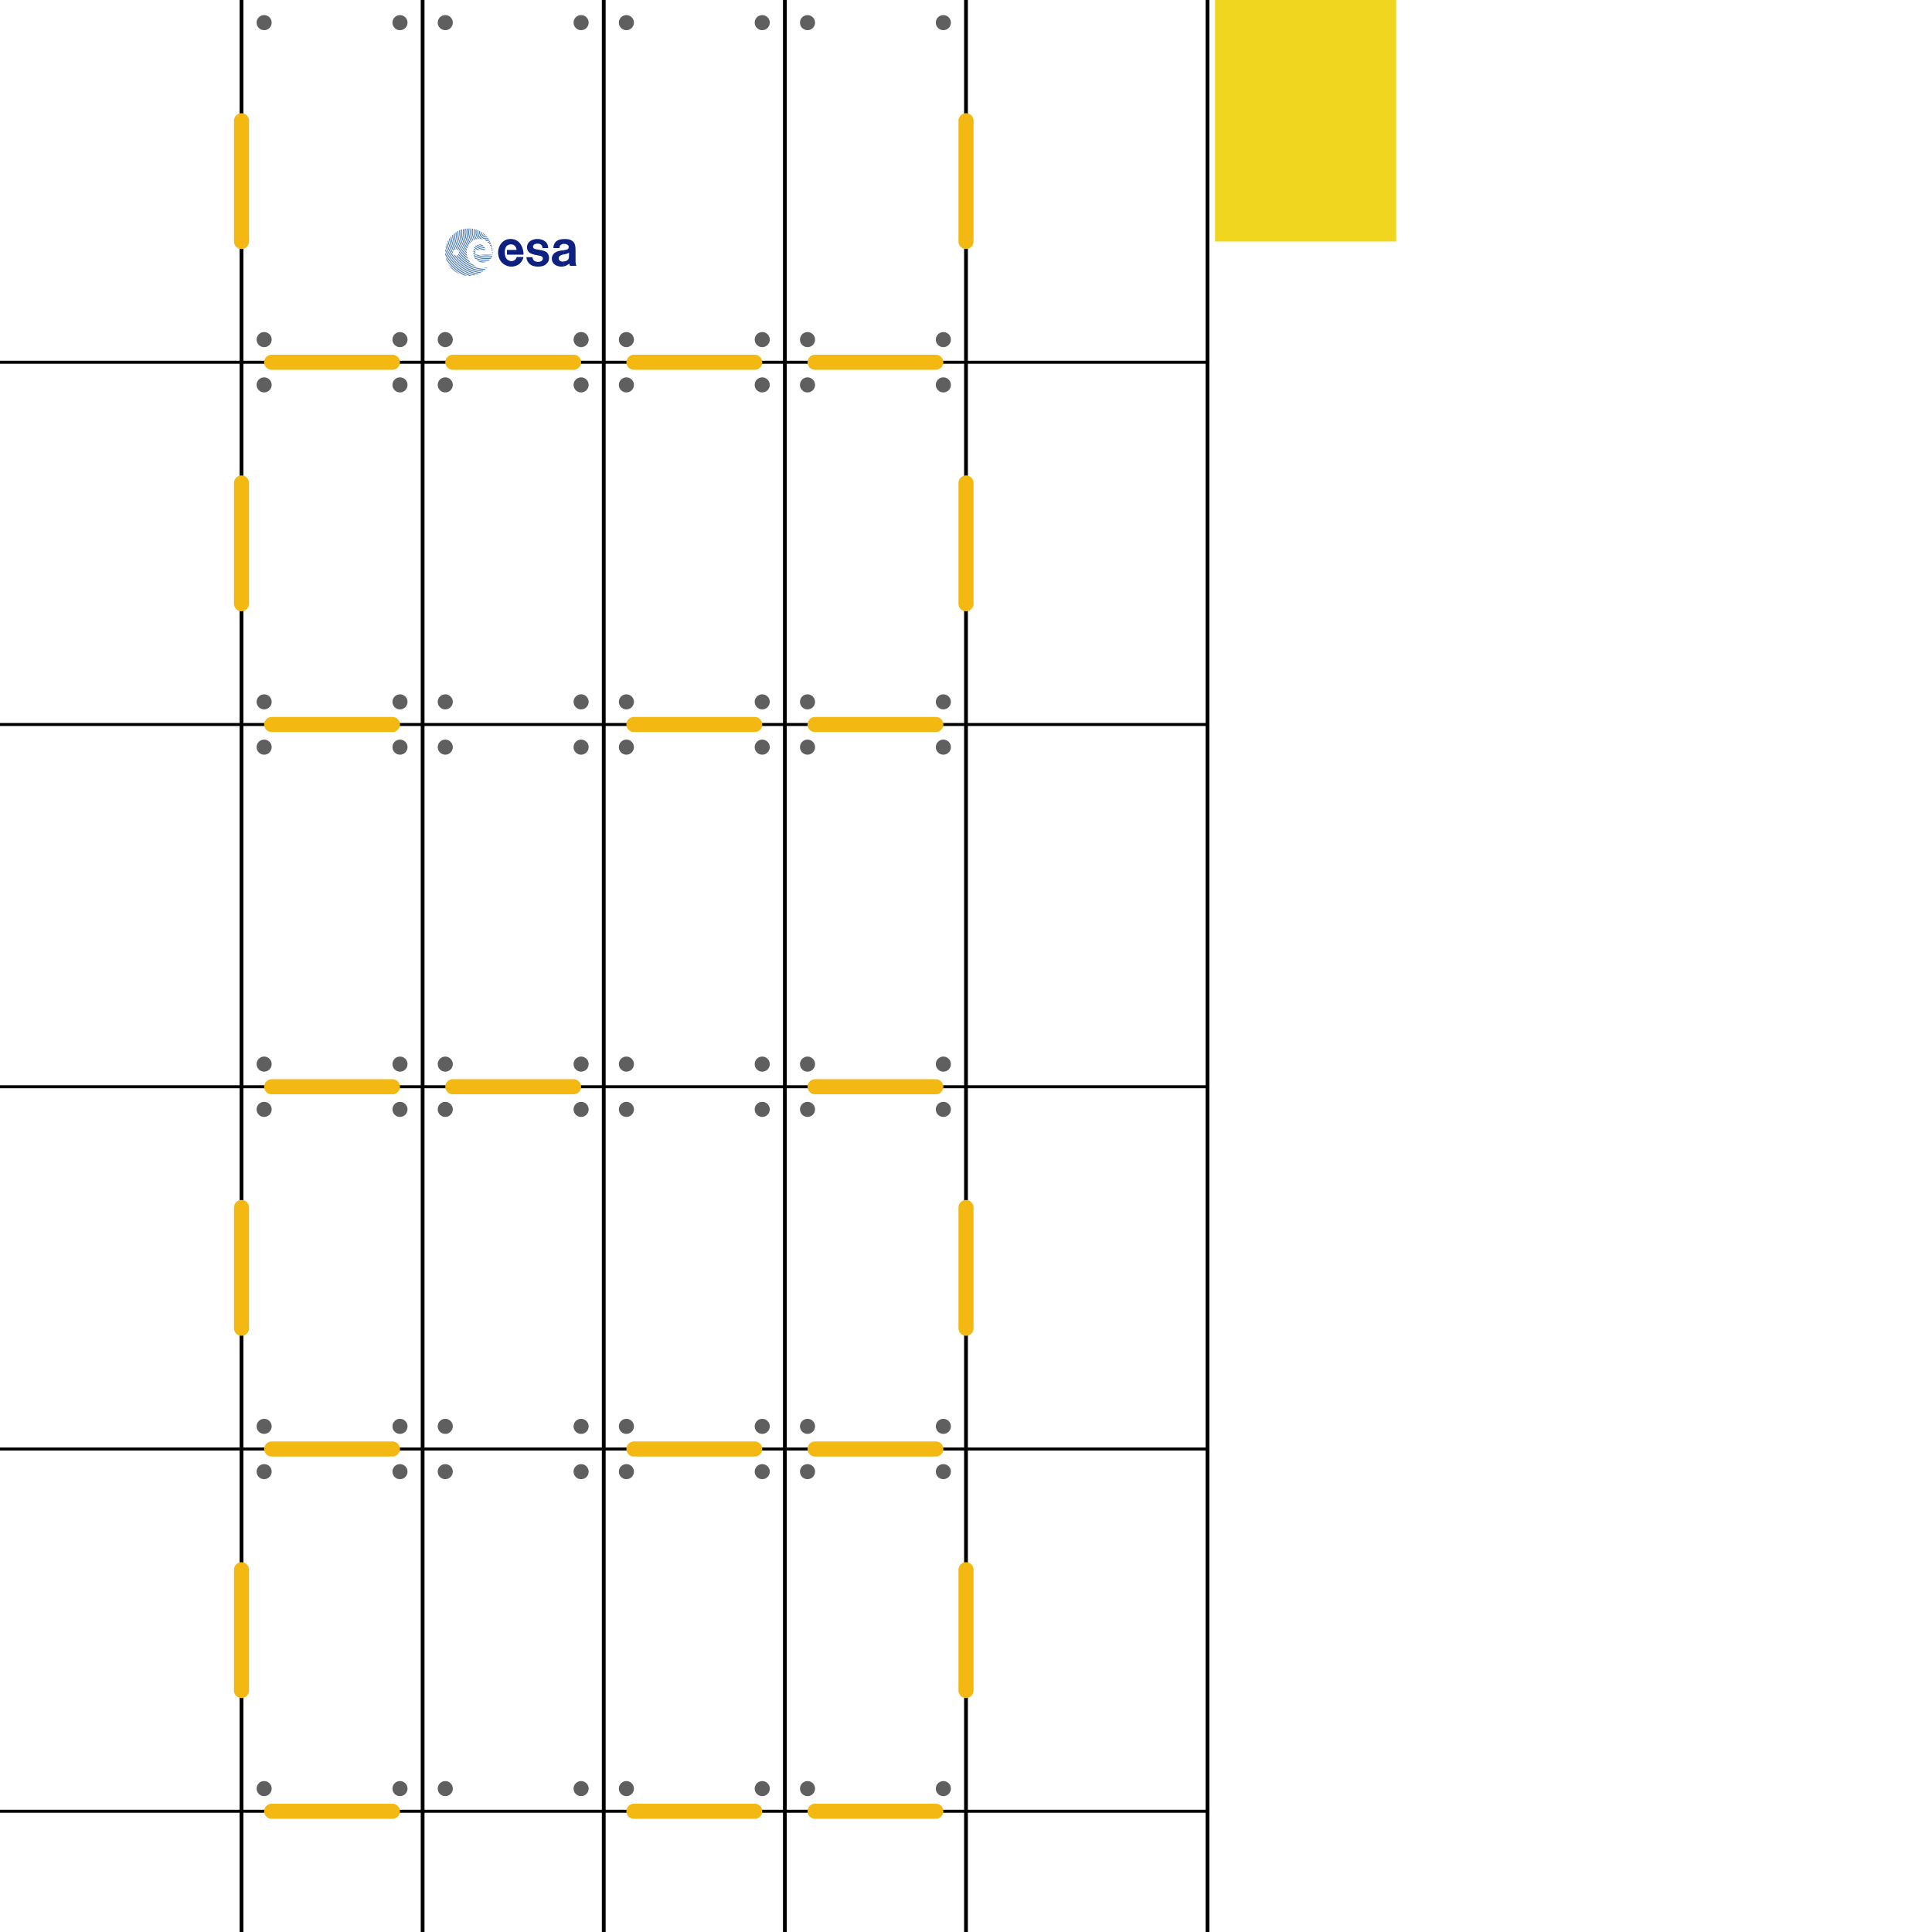 <?xml version="1.0" encoding="UTF-8" standalone="no"?>
<!-- Created with Inkscape (http://www.inkscape.org/) -->

<svg
   xmlns:dc="http://purl.org/dc/elements/1.1/"
   xmlns:cc="http://creativecommons.org/ns#"
   xmlns:rdf="http://www.w3.org/1999/02/22-rdf-syntax-ns#"
   xmlns:svg="http://www.w3.org/2000/svg"
   xmlns="http://www.w3.org/2000/svg"
   xmlns:sodipodi="http://sodipodi.sourceforge.net/DTD/sodipodi-0.dtd"
   xmlns:inkscape="http://www.inkscape.org/namespaces/inkscape"
   width="1024"
   height="1024"
   id="svg2"
   version="1.1"
   inkscape:version="0.48.4 r9939"
   sodipodi:docname="columbus-diffuse.svg"
   inkscape:export-filename="/home/forest/projects/virtualdragon/models/iss/images/columbus-diffuse.png"
   inkscape:export-xdpi="90"
   inkscape:export-ydpi="90">
  <defs
     id="defs4" />
  <sodipodi:namedview
     id="base"
     pagecolor="#e8e8e8"
     bordercolor="#666666"
     borderopacity="1.0"
     inkscape:pageopacity="1"
     inkscape:pageshadow="2"
     inkscape:zoom="0.49497475"
     inkscape:cx="1100.2191"
     inkscape:cy="944.3678"
     inkscape:document-units="px"
     inkscape:current-layer="layer1"
     showgrid="true"
     inkscape:snap-smooth-nodes="true"
     inkscape:object-nodes="true"
     inkscape:snap-bbox="false">
    <inkscape:grid
       type="xygrid"
       id="grid2985"
       empspacing="4"
       visible="true"
       enabled="true"
       snapvisiblegridlinesonly="true" />
  </sodipodi:namedview>
  <g
     inkscape:label="Layer 1"
     inkscape:groupmode="layer"
     id="layer1"
     transform="translate(0,-28.362)">
    <g
       id="g3175"
       transform="matrix(0.087,0,0,0.087,235.907,149.467)">
      <g
         id="g3">
        <g
           id="g5">
          <path
             id="path7"
             style="fill:#4b7ab7"
             d="m 19.093,215.859 c 16.627,28.637 41.878,50.808 72.67,62.817 -19.707,-12.01 -38.182,-26.174 -54.811,-43.417 -6.467,-5.851 -12.01,-12.317 -17.859,-19.4 z"
             inkscape:connector-curvature="0" />
          <path
             id="path9"
             style="fill:#4b7ab7"
             d="m 3.696,176.136 c 1.539,6.158 3.387,12.01 5.235,17.552 9.545,13.549 19.707,25.868 31.715,37.875 22.787,22.171 47.73,40.339 74.52,54.197 6.158,1.23 12.625,2.155 18.475,2.771 C 101.308,274.057 71.133,253.734 44.958,227.56 28.639,211.855 15.397,194.304 3.696,176.136 z"
             inkscape:connector-curvature="0" />
          <path
             id="path11"
             style="fill:#4b7ab7"
             d="m 0,147.499 c 0,4.619 0.616,9.236 0.925,13.549 12.624,22.478 28.637,43.727 47.728,62.817 29.562,29.562 63.743,51.117 100.386,64.973 4.619,0 9.239,-0.307 13.856,-0.923 C 122.558,274.673 84.683,251.886 52.35,219.555 30.485,198 13.549,173.365 0,147.499 z"
             inkscape:connector-curvature="0" />
          <path
             id="path13"
             style="fill:#4b7ab7"
             d="m 1.541,124.712 c -0.616,3.696 -0.925,7.391 -0.925,11.086 12.933,28.944 31.717,56.041 55.736,80.061 34.488,34.181 75.134,57.275 118.552,69.901 3.696,-0.616 7.391,-1.541 11.087,-2.773 C 140.109,271.903 96.383,247.883 60.047,211.856 34.181,185.99 14.781,155.813 1.541,124.712 z"
             inkscape:connector-curvature="0" />
          <path
             id="path15"
             style="fill:#4b7ab7"
             d="m 5.542,104.389 c -0.923,3.08 -1.846,6.467 -2.155,9.545 12.933,34.181 33.258,66.514 60.971,94.228 37.566,37.259 83.141,61.276 131.793,71.438 2.771,-0.923 5.85,-2.155 9.237,-3.694 C 154.889,266.667 106.853,242.65 68.052,204.466 38.8,174.904 18.168,141.341 5.542,104.389 z"
             inkscape:connector-curvature="0" />
          <path
             id="path17"
             style="fill:#4b7ab7"
             d="m 12.01,87.144 c -1.232,2.773 -2.155,5.544 -3.694,8.316 12.008,38.798 32.947,74.211 63.434,104.696 40.337,40.337 90.222,63.74 141.955,71.747 2.771,-1.539 4.926,-3.387 7.697,-4.619 C 168.439,260.819 116.706,237.106 75.751,196.46 44.343,164.742 23.096,127.483 12.01,87.144 z"
             inkscape:connector-curvature="0" />
          <path
             id="path19"
             style="fill:#4b7ab7"
             d="m 61.895,163.819 c -8.313,-1.848 -14.781,-9.238 -14.781,-18.475 0,-0.925 0,-1.848 0,-2.771 C 34.181,120.402 24.942,96.382 19.4,72.056 c -1.232,2.155 -2.771,4.619 -3.694,7.39 10.161,41.571 31.407,80.676 63.74,113.009 41.878,41.571 94.841,64.975 149.038,70.208 2.155,-1.846 4.617,-3.387 6.774,-5.233 C 179.831,253.734 125.943,230.639 83.756,188.761 75.75,180.755 68.362,172.441 61.895,163.819 z"
             inkscape:connector-curvature="0" />
          <path
             id="path21"
             style="fill:#4b7ab7"
             d="M 53.581,131.486 C 41.262,108.392 32.333,84.065 28.33,58.507 c -1.539,2.464 -2.771,4.31 -4.619,6.467 4.619,24.942 13.242,48.959 26.175,71.131 0.924,-1.848 2.463,-3.08 3.695,-4.619 z"
             inkscape:connector-curvature="0" />
          <path
             id="path23"
             style="fill:#4b7ab7"
             d="m 74.52,161.971 c -1.541,0.925 -3.696,1.848 -5.544,1.848 5.544,7.391 12.01,14.165 18.477,21.246 43.11,42.495 97.921,64.975 153.964,67.437 1.846,-1.846 3.694,-3.694 5.849,-5.542 -56.657,-0.923 -112.7,-23.094 -155.503,-66.205 -6.158,-5.851 -11.7,-12.317 -17.243,-18.784 z"
             inkscape:connector-curvature="0" />
          <path
             id="path25"
             style="fill:#4b7ab7"
             d="m 225.097,239.878 c 8.93,0.923 18.166,1.539 27.404,1.539 1.232,-1.539 2.771,-3.387 4.003,-4.62 -8.313,2.155 -17.552,3.081 -26.791,3.081 -1.228,0 -3.077,0 -4.616,0 z"
             inkscape:connector-curvature="0" />
          <path
             id="path27"
             style="fill:#4b7ab7"
             d="m 99.463,173.058 c -5.852,-6.158 -12.01,-12.626 -17.245,-19.093 -0.923,1.848 -1.848,3.387 -3.08,4.619 4.928,6.468 10.164,12.626 16.322,18.477 29.869,29.56 65.896,48.96 104.387,58.198 -11.701,-3.696 -21.862,-8.622 -31.101,-15.704 -25.25,-10.471 -48.96,-26.174 -69.283,-46.497 z"
             inkscape:connector-curvature="0" />
          <path
             id="path29"
             style="fill:#4b7ab7"
             d="M 64.359,127.483 C 49.885,102.541 41.263,74.827 37.875,47.114 c -1.846,1.848 -3.078,3.696 -4.926,5.542 3.696,26.791 12.317,52.04 25.25,76.059 1.847,-0.923 3.696,-1.232 6.16,-1.232 z"
             inkscape:connector-curvature="0" />
          <path
             id="path31"
             style="fill:#4b7ab7"
             d="m 152.118,203.542 c -1.848,-2.464 -3.696,-4.619 -5.544,-7.39 -13.856,-8.313 -27.097,-19.091 -39.107,-31.101 C 71.133,129.638 51.424,84.065 48.037,36.952 c -1.846,1.848 -3.694,3.08 -5.542,4.926 3.387,30.178 12.626,59.123 28.33,85.914 7.699,2.462 13.858,9.236 13.858,17.552 0,0.923 0,1.846 0,2.771 5.542,7.39 11.701,14.165 18.475,21.246 15.704,15.704 33.256,28.639 52.349,38.184 0,-0.309 0,-0.309 0,-0.309 -0.926,-0.923 -1.85,-2.462 -3.389,-3.694 z"
             inkscape:connector-curvature="0" />
          <path
             id="path33"
             style="fill:#4b7ab7"
             d="M 114.857,157.352 C 79.137,121.941 60.046,75.753 58.814,28.639 c -1.846,1.232 -3.694,2.771 -5.542,4.003 2.155,47.112 21.555,93.302 57.891,128.713 9.239,9.238 19.4,17.552 29.869,24.635 -1.232,-2.771 -2.771,-6.158 -4.003,-9.854 -7.391,-5.543 -14.781,-12.01 -22.172,-18.784 z"
             inkscape:connector-curvature="0" />
          <path
             id="path35"
             style="fill:#4b7ab7"
             d="m 191.532,192.765 c 10.469,8.313 24.327,13.855 39.107,13.855 8.006,0 15.396,-1.23 21.862,-3.694 -20.938,0 -41.261,-3.08 -60.969,-10.161 z"
             inkscape:connector-curvature="0" />
          <path
             id="path37"
             style="fill:#4b7ab7"
             d="M 122.557,149.347 C 86.837,114.55 69.285,67.746 69.285,21.248 c -1.848,0.923 -3.696,2.155 -5.542,3.078 0.923,47.114 19.091,93.918 55.118,129.331 5.235,4.926 10.162,9.546 15.706,14.165 -0.925,-3.08 -1.232,-5.852 -1.848,-8.623 -3.081,-3.386 -6.775,-6.157 -10.162,-9.852 z"
             inkscape:connector-curvature="0" />
          <path
             id="path39"
             style="fill:#4b7ab7"
             d="m 131.793,143.496 c -0.307,-0.309 -0.923,-0.923 -1.23,-0.923 C 95.459,107.469 78.523,60.971 80.369,14.781 c -1.846,0.925 -3.694,2.155 -5.542,3.08 -0.923,46.188 16.32,93.302 52.04,127.79 1.232,1.848 3.08,3.696 4.926,5.542 0,-2.771 0,-5.542 0,-7.697 z"
             inkscape:connector-curvature="0" />
          <path
             id="path41"
             style="fill:#4b7ab7"
             d="m 177.061,174.904 c 1.539,3.08 2.771,5.851 4.617,8.315 26.483,11.394 55.12,15.704 82.833,13.855 3.08,-1.848 5.852,-4.31 8.623,-6.465 -32.332,4.004 -65.897,-0.924 -96.073,-15.705 z"
             inkscape:connector-curvature="0" />
          <path
             id="path43"
             style="fill:#4b7ab7"
             d="m 173.365,160.432 c 0.616,2.771 0.923,5.235 1.539,7.391 32.333,16.629 69.285,22.171 104.389,16.32 0.307,-0.616 0.307,-0.616 0.923,-0.923 1.232,-1.848 2.771,-3.696 3.696,-6.159 -36.952,8.004 -76.675,2.462 -110.547,-16.629 z"
             inkscape:connector-curvature="0" />
          <path
             id="path45"
             style="fill:#4b7ab7"
             d="M 133.334,129.331 C 102.85,95.459 88.685,52.04 92.072,9.545 c -1.848,0.925 -4.312,1.848 -6.158,2.773 -2.157,44.34 13.24,89.606 46.495,124.403 0,-0.923 0,-1.848 0.309,-2.771 0,-1.541 0.616,-3.387 0.616,-4.619 z"
             inkscape:connector-curvature="0" />
          <path
             id="path47"
             style="fill:#4b7ab7"
             d="m 103.773,5.852 c -2.464,0.616 -4.31,0.923 -6.158,1.848 -3.696,40.646 8.929,82.218 36.952,115.165 0.923,-1.846 1.539,-4.31 2.462,-6.465 C 110.547,84.989 99.463,44.649 103.773,5.852 z"
             inkscape:connector-curvature="0" />
          <path
             id="path49"
             style="fill:#4b7ab7"
             d="m 185.374,154.581 c -4.003,-2.462 -8.623,-4.619 -12.933,-7.391 0,2.157 0,4.62 0,6.774 35.104,20.325 75.75,26.483 114.241,17.245 0.923,-1.848 1.232,-3.696 1.848,-5.542 0,-0.616 0,-0.616 0,-0.616 -30.178,8.006 -62.511,6.158 -91.456,-5.542 l -11.701,0 0,-4.928 0.001,0 z"
             inkscape:connector-curvature="0" />
          <path
             id="path51"
             style="fill:#4b7ab7"
             d="m 172.442,141.341 c 4.31,2.771 8.929,4.926 12.933,7.082 l 0,-5.85 c -4.003,-2.157 -8.313,-4.928 -12.317,-7.699 -0.616,2.154 -0.616,4.619 -0.616,6.467 z"
             inkscape:connector-curvature="0" />
          <path
             id="path53"
             style="fill:#4b7ab7"
             d="m 214.011,159.509 c 24.635,6.465 50.808,6.465 75.443,-0.309 0,-1.848 0,-3.694 0.307,-6.158 -0.614,0.616 -1.846,0.616 -2.771,0.923 0,1.848 -0.307,3.696 -0.307,5.544 l -72.672,0 0,0 z"
             inkscape:connector-curvature="0" />
          <path
             id="path55"
             style="fill:#4b7ab7"
             d="m 114.857,3.08 c -1.846,0 -3.694,0.616 -5.542,0.923 -4.619,37.568 4.926,75.75 29.562,106.853 0.923,-1.848 1.848,-4.312 2.771,-6.16 C 118.861,75.136 110.24,38.184 114.857,3.08 z"
             inkscape:connector-curvature="0" />
          <path
             id="path57"
             style="fill:#4b7ab7"
             d="M 148.115,94.534 C 128.099,66.821 121.324,33.258 126.251,0.925 c -1.846,0.307 -3.694,0.307 -5.849,0.923 -5.235,33.565 3.078,69.285 24.017,97.921 l 0,0 c 1.232,-1.539 2.155,-3.387 3.696,-5.235 z"
             inkscape:connector-curvature="0" />
          <path
             id="path59"
             style="fill:#4b7ab7"
             d="m 289.761,144.419 c 0,-0.307 0,-1.232 0,-2.155 -1.23,0.309 -2.155,0.923 -3.694,1.232 0,1.232 0.616,3.078 0.616,4.926 0.923,-0.307 2.464,-0.307 3.078,-0.923 0,-1.232 0,-2.155 0,-3.08 z"
             inkscape:connector-curvature="0" />
          <path
             id="path61"
             style="fill:#4b7ab7"
             d="m 173.981,128.715 c 3.694,2.771 7.697,5.542 11.394,8.007 l 0,-6.158 1.539,0 c -4.31,-2.155 -8.006,-4.62 -11.701,-7.391 -0.309,1.846 -0.925,3.694 -1.232,5.542 z"
             inkscape:connector-curvature="0" />
          <path
             id="path63"
             style="fill:#4b7ab7"
             d="m 289.761,136.722 c 0,-1.848 -0.307,-3.696 -0.307,-5.542 -1.848,0.307 -3.387,0.923 -5.235,1.23 0.616,1.848 0.925,3.696 0.925,5.544 1.539,-0.309 3.387,-0.926 4.617,-1.232 z"
             inkscape:connector-curvature="0" />
          <path
             id="path65"
             style="fill:#4b7ab7"
             d="m 137.954,0 c -1.848,0 -4.312,0.309 -6.16,0.309 -5.542,31.101 0.925,63.434 19.4,90.222 1.539,-1.846 2.464,-3.387 3.696,-4.617 C 137.954,60.355 132.409,28.946 137.954,0 z"
             inkscape:connector-curvature="0" />
          <path
             id="path67"
             style="fill:#4b7ab7"
             d="m 212.779,130.563 c -11.701,-4.003 -22.785,-10.162 -32.947,-17.861 -0.925,1.232 -1.848,3.08 -2.771,4.928 6.465,5.233 13.549,9.237 20.937,12.933 l 14.781,0 z"
             inkscape:connector-curvature="0" />
          <path
             id="path69"
             style="fill:#4b7ab7"
             d="m 149.038,0 c -1.539,0 -2.771,0 -3.694,0 -0.925,0 -1.541,0 -1.848,0 -6.158,27.713 -0.616,57.275 15.704,82.218 1.232,-1.539 2.771,-2.771 4.003,-3.694 C 148.115,54.813 143.496,26.174 149.038,0 z"
             inkscape:connector-curvature="0" />
          <path
             id="path71"
             style="fill:#4b7ab7"
             d="m 288.531,125.635 c 0,-1.846 -0.616,-4.31 -0.616,-6.158 -2.157,0.925 -4.003,1.541 -6.467,2.464 0.923,1.848 1.539,3.694 1.848,5.542 1.848,-0.923 3.694,-1.539 5.235,-1.848 z"
             inkscape:connector-curvature="0" />
          <path
             id="path73"
             style="fill:#4b7ab7"
             d="m 244.189,130.563 c 0,-1.232 0,-3.081 0,-4.62 -20.323,-1.232 -40.339,-8.623 -57.275,-21.555 -0.616,0.307 -0.923,0.923 -1.539,1.232 -0.925,0.923 -1.848,1.848 -2.771,2.462 15.704,12.319 33.256,19.709 51.73,22.48 l 9.855,0 0,10e-4 z"
             inkscape:connector-curvature="0" />
          <path
             id="path75"
             style="fill:#4b7ab7"
             d="m 160.123,0.309 c -1.846,0 -3.694,0 -5.542,-0.309 -5.542,25.251 -1.539,52.656 13.242,75.136 1.539,-0.925 2.771,-1.848 4.619,-2.771 C 158.584,50.81 154.581,24.942 160.123,0.309 z"
             inkscape:connector-curvature="0" />
          <path
             id="path77"
             style="fill:#4b7ab7"
             d="m 286.683,114.55 c 0,-1.848 -0.616,-3.694 -0.925,-5.542 -2.771,0.923 -5.233,1.848 -8.004,2.155 0.923,1.848 1.539,3.694 2.462,5.542 2.154,-0.923 4.003,-1.232 6.467,-2.155 z"
             inkscape:connector-curvature="0" />
          <path
             id="path79"
             style="fill:#4b7ab7"
             d="m 240.492,114.55 c -15.395,-1.539 -29.56,-7.082 -42.495,-16.32 -2.462,0.923 -4.31,1.848 -6.158,2.771 15.397,11.701 32.949,18.168 50.81,19.4 -0.308,-1.847 -1.232,-4.003 -2.157,-5.851 z"
             inkscape:connector-curvature="0" />
          <path
             id="path81"
             style="fill:#4b7ab7"
             d="m 283.912,103.466 c -0.616,-1.541 -0.925,-3.387 -1.542,-5.235 -3.078,0.923 -6.465,2.464 -9.545,3.387 0.925,1.232 1.848,3.078 2.771,4.926 2.771,-0.923 5.544,-1.848 8.316,-3.078 z"
             inkscape:connector-curvature="0" />
          <path
             id="path83"
             style="fill:#4b7ab7"
             d="m 226.636,100.695 c -2.464,-0.925 -5.235,-1.848 -7.39,-2.773 -4.62,-1.539 -9.855,-1.539 -14.472,-0.923 9.853,5.851 20.939,9.545 31.408,11.394 -2.771,-3.081 -5.851,-5.852 -9.546,-7.698 z"
             inkscape:connector-curvature="0" />
          <path
             id="path85"
             style="fill:#4b7ab7"
             d="m 171.209,2.157 c -1.848,-0.309 -3.696,-0.925 -5.542,-0.925 -5.544,23.094 -1.848,48.037 12.007,68.976 1.232,-0.923 3.081,-1.846 4.929,-2.462 -12.933,-19.4 -16.936,-43.42 -11.394,-65.589 z"
             inkscape:connector-curvature="0" />
          <path
             id="path87"
             style="fill:#4b7ab7"
             d="m 280.525,93.304 c -0.925,-1.848 -1.232,-3.696 -2.157,-5.544 -3.694,1.848 -8.004,3.08 -12.008,3.696 1.232,1.848 2.155,3.694 3.694,4.926 3.696,-0.923 6.774,-1.848 10.471,-3.078 z"
             inkscape:connector-curvature="0" />
          <path
             id="path89"
             style="fill:#4b7ab7"
             d="m 181.678,4.619 c -1.846,-0.616 -3.694,-0.923 -5.542,-1.539 -4.926,21.246 -1.232,44.343 12.01,63.434 1.848,-0.923 4.311,-0.923 6.159,-1.539 C 180.755,47.423 176.752,24.942 181.678,4.619 z"
             inkscape:connector-curvature="0" />
          <path
             id="path91"
             style="fill:#4b7ab7"
             d="M 208.161,63.743 C 192.765,48.346 187.836,27.1 192.456,7.699 190.61,7.39 188.762,6.467 186.914,5.851 c -4.619,20.016 0,41.571 13.858,58.198 2.154,0 4.616,-0.306 7.389,-0.306 z"
             inkscape:connector-curvature="0" />
          <path
             id="path93"
             style="fill:#4b7ab7"
             d="m 262.663,86.837 0,0 c 4.62,-0.616 9.239,-1.848 13.242,-3.696 -0.309,-1.846 -1.232,-3.694 -2.155,-5.233 -5.235,1.846 -10.778,3.387 -16.32,3.694 1.846,1.848 3.694,3.387 5.233,5.235 z"
             inkscape:connector-curvature="0" />
          <path
             id="path95"
             style="fill:#4b7ab7"
             d="M 216.475,56.659 C 203.85,44.649 199.846,27.713 202.926,12.01 c -1.848,-0.923 -3.696,-1.848 -5.542,-2.464 -4.003,17.554 0.923,37.568 14.779,51.426 1.541,0.923 2.464,2.155 3.696,3.078 5.542,0.616 11.084,1.848 16.629,3.387 -5.852,-2.462 -11.394,-6.159 -16.013,-10.778 z"
             inkscape:connector-curvature="0" />
          <path
             id="path97"
             style="fill:#4b7ab7"
             d="m 270.979,73.288 c -0.925,-1.848 -1.848,-3.696 -2.773,-4.926 -10.162,3.694 -20.939,3.694 -31.101,0.923 5.235,1.848 9.854,4.62 14.474,7.698 6.465,-0.001 13.24,-1.231 19.4,-3.695 z"
             inkscape:connector-curvature="0" />
          <path
             id="path99"
             style="fill:#4b7ab7"
             d="m 265.435,63.743 c -1.539,-1.848 -2.462,-3.387 -3.694,-5.235 -12.933,3.696 -27.407,0.616 -37.568,-9.545 -8.62,-8.93 -12.316,-20.939 -11.084,-32.333 -1.848,-0.923 -3.696,-1.848 -5.542,-2.464 -2.157,13.548 1.846,28.329 12.624,38.8 12.008,12.009 29.56,15.703 45.264,10.777 z"
             inkscape:connector-curvature="0" />
          <path
             id="path101"
             style="fill:#4b7ab7"
             d="m 258.044,53.888 c -1.539,-1.232 -2.771,-3.078 -4.31,-4.926 -7.698,0.923 -15.704,-1.848 -21.555,-8.007 -5.235,-4.926 -8.007,-11.394 -8.313,-17.859 -1.848,-0.925 -3.696,-2.464 -5.542,-3.387 -0.616,8.93 2.771,18.475 9.545,25.557 8.313,8.315 19.397,11.086 30.175,8.622 z"
             inkscape:connector-curvature="0" />
          <path
             id="path103"
             style="fill:#4b7ab7"
             d="m 249.115,43.727 c -5.851,-5.852 -12.316,-11.394 -19.4,-16.627 0.925,3.694 2.773,7.388 6.161,10.162 3.693,3.693 8.313,6.157 13.239,6.465 z"
             inkscape:connector-curvature="0" />
        </g>
        <g
           id="g105">
          <path
             id="path107"
             style="fill:#0e2180"
             d="m 531.794,174.904 c 2.462,12.935 7.391,22.48 19.398,26.174 14.474,4.312 32.333,3.387 41.265,-8.313 3.078,-4.003 3.694,-10.162 2.155,-15.088 -2.155,-8.006 -9.238,-9.854 -23.094,-12.625 -12.009,-2.771 -41.571,-5.852 -57.275,-17.861 -12.626,-9.545 -19.091,-28.021 -12.626,-48.343 7.698,-21.864 29.869,-31.41 46.498,-33.872 30.794,-4.619 55.736,7.082 66.512,18.166 8.315,8.623 13.858,22.48 13.242,36.029 l -34.181,0 c -0.307,-4.312 -0.923,-8.313 -2.771,-12.009 -4.003,-9.239 -13.855,-14.781 -24.326,-14.781 -12.007,-0.923 -24.633,2.155 -29.56,12.317 -1.848,3.696 -1.848,10.162 1.23,13.858 7.391,8.313 21.864,8.929 34.181,11.084 21.246,3.696 44.342,7.39 54.504,24.942 11.701,20.323 5.233,43.419 -2.157,52.656 -5.233,6.467 -11.084,12.319 -19.091,16.936 -13.24,7.39 -36.027,10.162 -58.198,6.467 -20.323,-3.08 -34.181,-13.242 -41.878,-25.865 -6.158,-9.548 -9.854,-17.861 -9.854,-29.871 l 36.026,0 0,-0.001 z"
             inkscape:connector-curvature="0" />
          <path
             id="path109"
             style="fill:#0e2180"
             d="m 376.905,130.563 57.892,0 c 0.923,-13.242 -9.239,-28.023 -22.788,-32.333 -12.007,-3.696 -24.942,-1.232 -35.718,7.391 -9.547,8.929 -12.935,27.404 -12.935,38.798 0.616,21.555 4.619,36.952 17.245,46.19 8.313,5.85 26.791,13.856 43.417,1.846 7.391,-5.542 10.778,-12.933 12.01,-18.475 l 41.262,0 c -0.923,12.933 -13.549,33.565 -25.865,42.801 -22.171,16.322 -51.424,19.4 -74.211,10.778 -49.269,-18.475 -57.275,-65.589 -53.579,-93.609 1.846,-11.703 6.158,-23.71 12.007,-34.181 11.703,-18.475 28.33,-31.408 51.424,-35.104 24.942,-3.694 49.885,4.003 66.207,22.171 9.236,10.471 17.859,28.021 21.246,42.494 1.848,9.545 3.694,19.707 2.771,30.178 l -100.385,0 0,-28.945 z"
             inkscape:connector-curvature="0" />
          <g
             id="g111">
            <path
               id="path113"
               style="fill:#0e2180"
               d="m 723.634,201.078 0,29.562 c 12.933,-2.771 23.094,-8.623 32.949,-16.629 0.307,2.464 2.771,11.087 4.619,13.549 l 38.798,0 c -6.159,-12.008 -5.235,-29.56 -5.235,-39.414 l 0,-49.576 c -0.307,-12.935 -0.307,-25.868 -3.078,-37.875 C 788.916,88.685 778.138,68.669 743.957,64.666 737.49,64.05 730.715,64.05 723.634,64.05 l 0,29.562 c 9.238,-0.307 18.475,1.848 24.942,8.006 4.31,4.003 5.542,9.545 4.31,15.704 -2.462,9.546 -12.933,12.933 -29.252,15.088 l 0,25.251 c 4.31,-0.309 8.929,-1.232 13.855,-2.771 10.162,-2.155 12.626,-4.003 17.552,-7.7 0,3.696 0.616,29.871 -1.846,35.104 -4.003,11.087 -15.705,17.552 -29.561,18.784 z"
               inkscape:connector-curvature="0" />
            <path
               id="path115"
               style="fill:#0e2180"
               d="m 723.634,93.611 0,-29.562 c -11.394,0.616 -23.71,2.464 -33.256,6.159 -20.323,8.315 -30.487,28.022 -30.487,48.961 l 36.952,0 c -0.923,-10.777 6.774,-20.323 14.474,-23.094 3.078,-1.541 7.697,-2.464 12.317,-2.464 z"
               inkscape:connector-curvature="0" />
            <path
               id="path117"
               style="fill:#0e2180"
               d="m 723.634,157.661 0,-25.251 c -5.542,0.925 -12.01,1.541 -19.091,2.464 -19.4,2.155 -47.114,11.701 -53.581,40.03 -2.155,11.086 -0.307,31.41 16.629,44.651 11.701,8.929 27.714,12.933 40.339,12.624 5.542,0 11.084,-0.616 15.704,-1.539 l 0,-29.562 c -2.771,0.616 -5.852,0.923 -9.239,0.616 -9.239,0 -17.243,-4.62 -20.323,-11.701 -3.694,-6.774 -1.539,-13.858 0.923,-17.861 5.544,-9.852 15.09,-11.7 28.639,-14.471 z"
               inkscape:connector-curvature="0" />
          </g>
        </g>
      </g>
      <path
         d="m 724.739,67.051 c 0.093,0.506 0.15,1.052 0.225,1.573 0.149,0.864 0.181,1.739 0.211,2.613 0.026,0.903 0.019,1.806 0.02,2.709 -0.003,0.764 0.005,1.528 0.011,2.293 0.003,0.57 0.001,1.141 0.002,1.711 -3.1e-4,0.59 -0.002,1.179 -0.002,1.769 -0.021,0.881 -0.015,1.761 -0.009,2.642 0.065,0.584 -0.032,1.157 -0.08,1.733 -0.253,1.527 -3.752,3.39 -3.096,1.093 0.422,-1.453 0.461,-2.957 0.499,-4.456 -10e-4,-0.855 -0.022,-1.71 -0.039,-2.565 -0.028,-0.639 0.092,-1.269 0.181,-1.898 0.109,-0.629 0.269,-1.245 0.423,-1.864 0.144,-0.501 0.279,-1.004 0.424,-1.506 0.135,-0.48 0.144,-0.977 0.175,-1.47 0.028,-0.471 -0.261,-0.731 -0.486,-1.095 -0.282,-0.352 -0.561,-0.706 -0.844,-1.057 -0.203,-0.313 -0.411,-0.623 -0.62,-0.93 -0.066,-0.381 -0.307,-0.665 -0.469,-1 -0.084,-0.128 -0.18,-0.247 -0.269,-0.37 l 3.141,-1.873 c 0.097,0.141 0.194,0.282 0.29,0.424 0.179,0.328 0.4,0.623 0.469,1 0.198,0.292 0.4,0.583 0.589,0.882 0.275,0.35 0.545,0.703 0.824,1.049 0.296,0.428 0.607,0.777 0.619,1.331 -0.023,0.516 -0.027,1.035 -0.141,1.542 -0.152,0.505 -0.272,1.017 -0.426,1.522 -0.163,0.606 -0.342,1.21 -0.442,1.832 -0.094,0.607 -0.228,1.217 -0.215,1.835 0.002,0.869 0.009,1.737 -0.015,2.606 -0.054,1.513 -0.095,3.033 -0.448,4.514 -0.235,1.474 -3.799,4.103 -3.396,2.046 0.078,-0.563 0.211,-1.11 0.143,-1.689 0.006,-0.878 0.012,-1.755 -0.009,-2.633 -4.3e-4,-0.589 -0.002,-1.178 -0.002,-1.767 4.3e-4,-0.571 -0.002,-1.142 0.002,-1.714 0.007,-0.769 0.016,-1.537 0.015,-2.306 9.4e-4,-0.9 -4e-5,-1.8 -0.014,-2.7 -0.031,-0.858 -0.057,-1.718 -0.199,-2.567 -0.089,-0.529 -0.112,-1.093 -0.317,-1.589 l 3.276,-1.669 z"
         id="path1927"
         style="fill:#0e2180;fill-opacity:1"
         inkscape:connector-curvature="0" />
      <path
         d="m 724.248,72.698 c -0.036,0.65 -0.037,1.301 -0.044,1.951 -0.012,1.166 -0.005,2.333 -10e-4,3.5 0.004,1.146 0.261,2.257 0.54,3.361 0.268,0.696 0.454,1.412 0.629,2.133 0.088,0.621 0.076,1.249 0.086,1.874 -0.05,0.498 0.138,0.943 0.265,1.41 0.127,0.418 0.35,0.793 0.553,1.176 0.213,0.332 0.343,0.705 0.507,1.058 0.084,0.4 -0.003,0.807 -0.044,1.208 -5.1e-4,0.151 -0.03,0.298 -0.045,0.447 l -3.277,1.59 c 0.022,-0.137 0.112,-0.263 0.065,-0.412 0.037,-0.36 0.069,-0.72 0.107,-1.079 -0.151,-0.33 -0.27,-0.677 -0.468,-0.988 -0.214,-0.412 -0.446,-0.817 -0.588,-1.263 -0.159,-0.491 -0.341,-0.975 -0.304,-1.501 -0.004,-0.607 0.009,-1.215 -0.062,-1.819 -0.149,-0.721 -0.309,-1.436 -0.57,-2.129 -0.282,-1.132 -0.544,-2.271 -0.58,-3.443 0.003,-1.166 0.011,-2.332 -10e-4,-3.498 -0.007,-0.635 -0.007,-1.271 -0.044,-1.906 l 3.276,-1.669 z"
         id="path1929"
         style="fill:#0e2180;fill-opacity:1"
         inkscape:connector-curvature="0" />
      <path
         d="m 722.444,91.742 c -0.079,-0.429 -0.122,-0.867 -0.173,-1.302 -0.033,-0.354 -0.035,-0.71 -0.048,-1.065 l 3.233,-1.655 c 0.009,0.348 0.008,0.697 0.035,1.045 0.048,0.439 0.053,0.896 0.229,1.308 l -3.276,1.669 z"
         id="path1931"
         style="fill:#0e2180;fill-opacity:1"
         inkscape:connector-curvature="0" />
      <path
         d="m 724.984,133.837 c -0.021,0.419 -0.02,0.838 -0.025,1.257 -0.002,0.609 10e-4,1.219 0.004,1.828 -0.036,0.515 0.033,1.018 0.098,1.526 0.101,0.676 0.111,1.361 0.129,2.043 0.011,0.759 0.011,1.518 0.012,2.277 0.005,0.659 0.002,1.317 0.002,1.976 -2.4e-4,0.64 3.9e-4,1.28 0.002,1.921 -0.013,0.726 -0.006,1.452 -0.002,2.178 0.004,0.543 0.005,1.087 0.007,1.63 6.7e-4,0.491 4.7e-4,0.981 5.3e-4,1.472 -0.015,0.473 0.01,0.947 0.02,1.418 -0.191,0.369 0.204,0.598 0.266,0.779 0.419,0.131 0.607,0.483 0.884,0.774 0.093,0.137 0.116,0.301 0.174,0.452 l -3.193,1.746 c -6.9e-4,-0.002 -0.091,-0.363 -0.126,-0.362 -0.256,-0.209 -0.439,-0.527 -0.799,-0.62 -0.232,-0.373 -0.542,-0.537 -0.426,-1.073 -0.019,-0.485 -0.065,-0.975 -0.038,-1.464 6e-5,-0.491 -1.3e-4,-0.982 5.4e-4,-1.473 10e-4,-0.546 0.002,-1.091 0.007,-1.637 0.004,-0.725 0.011,-1.451 -0.002,-2.176 0.002,-0.641 0.002,-1.282 0.003,-1.923 6.1e-4,-0.66 -0.001,-1.32 0.005,-1.98 6.1e-4,-0.757 0.005,-1.514 -0.007,-2.27 -0.018,-0.666 -0.027,-1.333 -0.124,-1.993 -0.083,-0.524 -0.169,-1.04 -0.124,-1.574 0.002,-0.611 0.006,-1.221 0.004,-1.832 -0.006,-0.41 -0.004,-0.821 -0.025,-1.231 l 3.276,-1.669 z"
         id="path1933"
         style="fill:#0e2180;fill-opacity:1"
         inkscape:connector-curvature="0" />
      <path
         d="m 725.23,202.341 c -0.021,0.371 -0.015,0.742 -0.019,1.114 -10e-4,0.505 -4.2e-4,1.01 -1.8e-4,1.515 0.004,0.552 -0.003,1.104 -0.008,1.656 0.062,1.139 0.308,2.26 0.491,3.385 0.138,0.927 0.201,1.862 0.239,2.797 0.014,0.737 0.01,1.473 0.009,2.21 -0.002,0.841 -0.009,1.681 -0.016,2.521 -0.005,0.85 0.007,1.7 0.015,2.55 -0.041,0.648 0.032,1.285 0.102,1.927 0.089,0.536 0.11,1.077 0.14,1.618 -0.037,0.492 0.059,0.969 0.11,1.453 0.091,0.493 0.204,0.982 0.304,1.474 0.09,0.492 0.063,0.992 0.073,1.487 0.006,0.175 -0.101,0.314 -0.152,0.471 l -3.319,1.488 c 0.069,-0.116 0.172,-0.211 0.207,-0.347 0.01,-0.461 0.069,-0.935 -0.022,-1.4 -0.101,-0.489 -0.193,-0.982 -0.302,-1.469 -0.082,-0.498 -0.166,-0.989 -0.132,-1.497 -0.021,-0.531 -0.033,-1.063 -0.113,-1.59 -0.08,-0.656 -0.164,-1.308 -0.121,-1.972 0.008,-0.855 0.02,-1.71 0.016,-2.565 -0.006,-0.836 -0.013,-1.673 -0.01,-2.509 0.002,-0.734 0.007,-1.468 -0.003,-2.203 -0.021,-0.929 -0.049,-1.86 -0.175,-2.782 -0.176,-1.138 -0.415,-2.265 -0.563,-3.406 -0.005,-0.549 -0.012,-1.098 -0.008,-1.647 2.4e-4,-0.505 8.4e-4,-1.01 -1.8e-4,-1.515 -0.004,-0.365 0.002,-0.73 -0.019,-1.094 l 3.276,-1.669 z"
         id="path1935"
         style="fill:#0e2180;fill-opacity:1"
         inkscape:connector-curvature="0" />
      <path
         d="m 725.475,201.85 c -0.014,0.321 -0.014,0.643 -0.019,0.965 -0.005,0.546 -0.002,1.092 -10e-4,1.637 -0.038,0.472 0.028,0.94 0.058,1.406 l -3.212,1.716 c -0.042,-0.489 -0.137,-0.975 -0.082,-1.473 8.9e-4,-0.545 0.003,-1.091 -0.001,-1.636 -0.005,-0.315 -0.005,-0.631 -0.019,-0.945 l 3.276,-1.669 z"
         id="path1937"
         style="fill:#0e2180;fill-opacity:1"
         inkscape:connector-curvature="0" />
      <path
         d="m 725.966,201.85 c -0.015,0.311 -0.013,0.623 -0.017,0.934 -0.003,0.483 -0.002,0.966 -0.003,1.449 l -3.238,1.65 c -2.8e-4,-0.482 5e-5,-0.965 -0.003,-1.447 -0.004,-0.306 -9.9e-4,-0.612 -0.017,-0.917 l 3.276,-1.669 z"
         id="path1939"
         style="fill:#0e2180;fill-opacity:1"
         inkscape:connector-curvature="0" />
      <path
         d="m 721.013,205.059 c -0.343,-0.257 0.067,-0.561 0.093,-0.774 0.064,-0.03 0.076,-0.1 0.114,-0.15 l 3.297,-1.585 c -2e-5,1.1e-4 -0.008,0.302 -0.049,0.302 -0.103,0.091 -0.277,0.255 -0.322,0.286 l -3.133,1.92 z"
         id="path1941"
         style="fill:#0e2180;fill-opacity:1"
         inkscape:connector-curvature="0" />
      <path
         d="m 723.39,134.052 c 0.303,0.011 0.607,0.008 0.911,0.011 0.448,-0.029 0.882,0.085 1.319,0.173 0.405,0.094 0.763,0.302 1.13,0.455 1.267,1.649 -3.182,1.797 -3.253,1.824 -0.191,-0.542 -0.616,-0.817 -0.985,-1.176 -0.431,-0.127 -0.874,0.037 -1.301,0.109 -0.466,0.221 -0.92,0.115 -1.401,0.107 l 2.968,-2.112 c 0.445,-0.04 0.895,-0.018 1.326,-0.195 0.512,-0.051 0.986,-0.154 1.462,0.113 0.415,0.393 0.801,0.761 1.053,1.299 -0.953,0.704 -2.259,2.97 -2.939,2 -0.342,-0.116 -0.684,-0.258 -1.041,-0.334 -0.427,-0.065 -0.844,-0.174 -1.282,-0.123 -0.314,0.003 -0.627,8.5e-4 -0.941,0.011 l 2.975,-2.161 z"
         id="path1943"
         style="fill:#0e2180;fill-opacity:1"
         inkscape:connector-curvature="0" />
      <path
         d="m 724.984,88.904 c -0.035,0.176 0.243,0.203 0.36,0.301 0.297,0.232 0.452,0.588 0.656,0.897 0.237,0.31 0.364,0.678 0.533,1.021 l -3.193,1.758 c -0.153,-0.309 -0.263,-0.647 -0.482,-0.924 -0.178,-0.266 -0.303,-0.588 -0.578,-0.765 -0.2,-0.193 -0.574,-0.269 -0.573,-0.618 l 3.276,-1.669 z"
         id="path1945"
         style="fill:#0e2180;fill-opacity:1"
         inkscape:connector-curvature="0" />
    </g>
    <path
       style="fill:none;stroke:#000000;stroke-width:1.581;stroke-linecap:butt;stroke-linejoin:miter;stroke-miterlimit:4;stroke-opacity:1;stroke-dasharray:none"
       d="m 0,220.362 640,0"
       id="path4015"
       inkscape:connector-curvature="0" />
    <path
       inkscape:connector-curvature="0"
       id="path4017"
       d="m 0,412.362 640,0"
       style="fill:none;stroke:#000000;stroke-width:1.581;stroke-linecap:butt;stroke-linejoin:miter;stroke-miterlimit:4;stroke-opacity:1;stroke-dasharray:none" />
    <path
       style="fill:none;stroke:#000000;stroke-width:1.581;stroke-linecap:butt;stroke-linejoin:miter;stroke-miterlimit:4;stroke-opacity:1;stroke-dasharray:none"
       d="m 0,604.362 640,0"
       id="path4019"
       inkscape:connector-curvature="0" />
    <path
       inkscape:connector-curvature="0"
       id="path4021"
       d="m 0,796.362 640,0"
       style="fill:none;stroke:#000000;stroke-width:1.581;stroke-linecap:butt;stroke-linejoin:miter;stroke-miterlimit:4;stroke-opacity:1;stroke-dasharray:none" />
    <path
       style="fill:none;stroke:#000000;stroke-width:2;stroke-linecap:butt;stroke-linejoin:miter;stroke-opacity:1;stroke-miterlimit:4;stroke-dasharray:none"
       d="M 128,1024 128,0"
       id="path4023"
       inkscape:connector-curvature="0"
       transform="translate(0,28.362)" />
    <path
       inkscape:connector-curvature="0"
       id="path4025"
       d="M 320,1052.362 320,28.362"
       style="fill:none;stroke:#000000;stroke-width:2;stroke-linecap:butt;stroke-linejoin:miter;stroke-miterlimit:4;stroke-opacity:1;stroke-dasharray:none" />
    <path
       style="fill:none;stroke:#000000;stroke-width:2;stroke-linecap:butt;stroke-linejoin:miter;stroke-miterlimit:4;stroke-opacity:1;stroke-dasharray:none"
       d="M 512,1052.362 512,28.362"
       id="path4027"
       inkscape:connector-curvature="0" />
    <path
       inkscape:connector-curvature="0"
       id="path4029"
       d="M 640,1052.362 640,28.362"
       style="fill:none;stroke:#000000;stroke-width:2;stroke-linecap:butt;stroke-linejoin:miter;stroke-miterlimit:4;stroke-opacity:1;stroke-dasharray:none" />
    <path
       inkscape:connector-curvature="0"
       id="path4031"
       d="M 224,1052.362 224,28.362"
       style="fill:none;stroke:#000000;stroke-width:2;stroke-linecap:butt;stroke-linejoin:miter;stroke-miterlimit:4;stroke-opacity:1;stroke-dasharray:none" />
    <path
       style="fill:none;stroke:#000000;stroke-width:2;stroke-linecap:butt;stroke-linejoin:miter;stroke-miterlimit:4;stroke-opacity:1;stroke-dasharray:none"
       d="M 416,1052.362 416,28.362"
       id="path4033"
       inkscape:connector-curvature="0" />
    <path
       style="fill:none;stroke:#f4b813;stroke-width:8;stroke-linecap:round;stroke-linejoin:miter;stroke-opacity:1;stroke-miterlimit:4;stroke-dasharray:none"
       d="m 144,192 64,0"
       id="path4035"
       inkscape:connector-curvature="0"
       transform="translate(0,28.362)" />
    <path
       inkscape:connector-curvature="0"
       id="path4037"
       d="m 240,220.362 64,0"
       style="fill:none;stroke:#f4b813;stroke-width:8;stroke-linecap:round;stroke-linejoin:miter;stroke-miterlimit:4;stroke-opacity:1;stroke-dasharray:none" />
    <path
       style="fill:none;stroke:#f4b813;stroke-width:8;stroke-linecap:round;stroke-linejoin:miter;stroke-miterlimit:4;stroke-opacity:1;stroke-dasharray:none"
       d="m 336,220.362 64,0"
       id="path4039"
       inkscape:connector-curvature="0" />
    <path
       inkscape:connector-curvature="0"
       id="path4041"
       d="m 432,220.362 64,0"
       style="fill:none;stroke:#f4b813;stroke-width:8;stroke-linecap:round;stroke-linejoin:miter;stroke-miterlimit:4;stroke-opacity:1;stroke-dasharray:none" />
    <path
       style="fill:none;stroke:#f4b813;stroke-width:8;stroke-linecap:round;stroke-linejoin:miter;stroke-miterlimit:4;stroke-opacity:1;stroke-dasharray:none"
       d="m 432,412.362 64,0"
       id="path4045"
       inkscape:connector-curvature="0" />
    <path
       inkscape:connector-curvature="0"
       id="path4047"
       d="m 336,412.362 64,0"
       style="fill:none;stroke:#f4b813;stroke-width:8;stroke-linecap:round;stroke-linejoin:miter;stroke-miterlimit:4;stroke-opacity:1;stroke-dasharray:none" />
    <path
       style="fill:none;stroke:#f4b813;stroke-width:8;stroke-linecap:round;stroke-linejoin:miter;stroke-miterlimit:4;stroke-opacity:1;stroke-dasharray:none"
       d="m 144,412.362 64,0"
       id="path4049"
       inkscape:connector-curvature="0" />
    <path
       inkscape:connector-curvature="0"
       id="path4051"
       d="m 144,604.362 64,0"
       style="fill:none;stroke:#f4b813;stroke-width:8;stroke-linecap:round;stroke-linejoin:miter;stroke-miterlimit:4;stroke-opacity:1;stroke-dasharray:none" />
    <path
       style="fill:none;stroke:#f4b813;stroke-width:8;stroke-linecap:round;stroke-linejoin:miter;stroke-miterlimit:4;stroke-opacity:1;stroke-dasharray:none"
       d="m 240,604.362 64,0"
       id="path4053"
       inkscape:connector-curvature="0" />
    <path
       inkscape:connector-curvature="0"
       id="path4055"
       d="m 432,604.362 64,0"
       style="fill:none;stroke:#f4b813;stroke-width:8;stroke-linecap:round;stroke-linejoin:miter;stroke-miterlimit:4;stroke-opacity:1;stroke-dasharray:none" />
    <path
       style="fill:none;stroke:#000000;stroke-width:1.581;stroke-linecap:butt;stroke-linejoin:miter;stroke-miterlimit:4;stroke-opacity:1;stroke-dasharray:none"
       d="m 0,988.362 640,0"
       id="path4057"
       inkscape:connector-curvature="0" />
    <path
       style="fill:none;stroke:#f4b813;stroke-width:8;stroke-linecap:round;stroke-linejoin:miter;stroke-miterlimit:4;stroke-opacity:1;stroke-dasharray:none"
       d="m 496,796.362 -64,0"
       id="path4059"
       inkscape:connector-curvature="0" />
    <path
       inkscape:connector-curvature="0"
       id="path4061"
       d="m 400,796.362 -64,0"
       style="fill:none;stroke:#f4b813;stroke-width:8;stroke-linecap:round;stroke-linejoin:miter;stroke-miterlimit:4;stroke-opacity:1;stroke-dasharray:none" />
    <path
       style="fill:none;stroke:#f4b813;stroke-width:8;stroke-linecap:round;stroke-linejoin:miter;stroke-miterlimit:4;stroke-opacity:1;stroke-dasharray:none"
       d="m 208,796.362 -64,0"
       id="path4063"
       inkscape:connector-curvature="0" />
    <path
       inkscape:connector-curvature="0"
       id="path4065"
       d="m 496,988.362 -64,0"
       style="fill:none;stroke:#f4b813;stroke-width:8;stroke-linecap:round;stroke-linejoin:miter;stroke-miterlimit:4;stroke-opacity:1;stroke-dasharray:none" />
    <path
       style="fill:none;stroke:#f4b813;stroke-width:8;stroke-linecap:round;stroke-linejoin:miter;stroke-miterlimit:4;stroke-opacity:1;stroke-dasharray:none"
       d="m 400,988.362 -64,0"
       id="path4067"
       inkscape:connector-curvature="0" />
    <path
       inkscape:connector-curvature="0"
       id="path4069"
       d="m 208,988.362 -64,0"
       style="fill:none;stroke:#f4b813;stroke-width:8;stroke-linecap:round;stroke-linejoin:miter;stroke-miterlimit:4;stroke-opacity:1;stroke-dasharray:none" />
    <g
       id="g4079">
      <path
         transform="translate(0,28.362)"
         d="m 144,180 c 0,2.209 -1.791,4 -4,4 -2.209,0 -4,-1.791 -4,-4 0,-2.209 1.791,-4 4,-4 2.209,0 4,1.791 4,4 z"
         sodipodi:ry="4"
         sodipodi:rx="4"
         sodipodi:cy="180"
         sodipodi:cx="140"
         id="path4071"
         style="fill:#5f5f5f;fill-opacity:1;fill-rule:nonzero;stroke:none;stroke-width:8;stroke-linecap:round;stroke-linejoin:round;stroke-miterlimit:4;stroke-opacity:1;stroke-dasharray:none;stroke-dashoffset:0"
         sodipodi:type="arc" />
      <path
         sodipodi:type="arc"
         style="fill:#5f5f5f;fill-opacity:1;fill-rule:nonzero;stroke:none"
         id="path4073"
         sodipodi:cx="140"
         sodipodi:cy="180"
         sodipodi:rx="4"
         sodipodi:ry="4"
         d="m 144,180 c 0,2.209 -1.791,4 -4,4 -2.209,0 -4,-1.791 -4,-4 0,-2.209 1.791,-4 4,-4 2.209,0 4,1.791 4,4 z"
         transform="translate(72,28.362)" />
      <path
         transform="translate(72,-139.638)"
         d="m 144,180 c 0,2.209 -1.791,4 -4,4 -2.209,0 -4,-1.791 -4,-4 0,-2.209 1.791,-4 4,-4 2.209,0 4,1.791 4,4 z"
         sodipodi:ry="4"
         sodipodi:rx="4"
         sodipodi:cy="180"
         sodipodi:cx="140"
         id="path4075"
         style="fill:#5f5f5f;fill-opacity:1;fill-rule:nonzero;stroke:none"
         sodipodi:type="arc" />
      <path
         sodipodi:type="arc"
         style="fill:#5f5f5f;fill-opacity:1;fill-rule:nonzero;stroke:none"
         id="path4077"
         sodipodi:cx="140"
         sodipodi:cy="180"
         sodipodi:rx="4"
         sodipodi:ry="4"
         d="m 144,180 c 0,2.209 -1.791,4 -4,4 -2.209,0 -4,-1.791 -4,-4 0,-2.209 1.791,-4 4,-4 2.209,0 4,1.791 4,4 z"
         transform="translate(0,-139.638)" />
    </g>
    <g
       id="g4085"
       transform="translate(96,0)">
      <path
         sodipodi:type="arc"
         style="fill:#5f5f5f;fill-opacity:1;fill-rule:nonzero;stroke:none"
         id="path4087"
         sodipodi:cx="140"
         sodipodi:cy="180"
         sodipodi:rx="4"
         sodipodi:ry="4"
         d="m 144,180 c 0,2.209 -1.791,4 -4,4 -2.209,0 -4,-1.791 -4,-4 0,-2.209 1.791,-4 4,-4 2.209,0 4,1.791 4,4 z"
         transform="translate(0,28.362)" />
      <path
         transform="translate(72,28.362)"
         d="m 144,180 c 0,2.209 -1.791,4 -4,4 -2.209,0 -4,-1.791 -4,-4 0,-2.209 1.791,-4 4,-4 2.209,0 4,1.791 4,4 z"
         sodipodi:ry="4"
         sodipodi:rx="4"
         sodipodi:cy="180"
         sodipodi:cx="140"
         id="path4089"
         style="fill:#5f5f5f;fill-opacity:1;fill-rule:nonzero;stroke:none"
         sodipodi:type="arc" />
      <path
         sodipodi:type="arc"
         style="fill:#5f5f5f;fill-opacity:1;fill-rule:nonzero;stroke:none"
         id="path4091"
         sodipodi:cx="140"
         sodipodi:cy="180"
         sodipodi:rx="4"
         sodipodi:ry="4"
         d="m 144,180 c 0,2.209 -1.791,4 -4,4 -2.209,0 -4,-1.791 -4,-4 0,-2.209 1.791,-4 4,-4 2.209,0 4,1.791 4,4 z"
         transform="translate(72,-139.638)" />
      <path
         transform="translate(0,-139.638)"
         d="m 144,180 c 0,2.209 -1.791,4 -4,4 -2.209,0 -4,-1.791 -4,-4 0,-2.209 1.791,-4 4,-4 2.209,0 4,1.791 4,4 z"
         sodipodi:ry="4"
         sodipodi:rx="4"
         sodipodi:cy="180"
         sodipodi:cx="140"
         id="path4093"
         style="fill:#5f5f5f;fill-opacity:1;fill-rule:nonzero;stroke:none"
         sodipodi:type="arc" />
    </g>
    <g
       id="g4095"
       transform="translate(192,0)">
      <path
         sodipodi:type="arc"
         style="fill:#5f5f5f;fill-opacity:1;fill-rule:nonzero;stroke:none"
         id="path4097"
         sodipodi:cx="140"
         sodipodi:cy="180"
         sodipodi:rx="4"
         sodipodi:ry="4"
         d="m 144,180 c 0,2.209 -1.791,4 -4,4 -2.209,0 -4,-1.791 -4,-4 0,-2.209 1.791,-4 4,-4 2.209,0 4,1.791 4,4 z"
         transform="translate(0,28.362)" />
      <path
         transform="translate(72,28.362)"
         d="m 144,180 c 0,2.209 -1.791,4 -4,4 -2.209,0 -4,-1.791 -4,-4 0,-2.209 1.791,-4 4,-4 2.209,0 4,1.791 4,4 z"
         sodipodi:ry="4"
         sodipodi:rx="4"
         sodipodi:cy="180"
         sodipodi:cx="140"
         id="path4099"
         style="fill:#5f5f5f;fill-opacity:1;fill-rule:nonzero;stroke:none"
         sodipodi:type="arc" />
      <path
         sodipodi:type="arc"
         style="fill:#5f5f5f;fill-opacity:1;fill-rule:nonzero;stroke:none"
         id="path4101"
         sodipodi:cx="140"
         sodipodi:cy="180"
         sodipodi:rx="4"
         sodipodi:ry="4"
         d="m 144,180 c 0,2.209 -1.791,4 -4,4 -2.209,0 -4,-1.791 -4,-4 0,-2.209 1.791,-4 4,-4 2.209,0 4,1.791 4,4 z"
         transform="translate(72,-139.638)" />
      <path
         transform="translate(0,-139.638)"
         d="m 144,180 c 0,2.209 -1.791,4 -4,4 -2.209,0 -4,-1.791 -4,-4 0,-2.209 1.791,-4 4,-4 2.209,0 4,1.791 4,4 z"
         sodipodi:ry="4"
         sodipodi:rx="4"
         sodipodi:cy="180"
         sodipodi:cx="140"
         id="path4103"
         style="fill:#5f5f5f;fill-opacity:1;fill-rule:nonzero;stroke:none"
         sodipodi:type="arc" />
    </g>
    <g
       transform="translate(288,0)"
       id="g4105">
      <path
         transform="translate(0,28.362)"
         d="m 144,180 c 0,2.209 -1.791,4 -4,4 -2.209,0 -4,-1.791 -4,-4 0,-2.209 1.791,-4 4,-4 2.209,0 4,1.791 4,4 z"
         sodipodi:ry="4"
         sodipodi:rx="4"
         sodipodi:cy="180"
         sodipodi:cx="140"
         id="path4107"
         style="fill:#5f5f5f;fill-opacity:1;fill-rule:nonzero;stroke:none"
         sodipodi:type="arc" />
      <path
         sodipodi:type="arc"
         style="fill:#5f5f5f;fill-opacity:1;fill-rule:nonzero;stroke:none"
         id="path4109"
         sodipodi:cx="140"
         sodipodi:cy="180"
         sodipodi:rx="4"
         sodipodi:ry="4"
         d="m 144,180 c 0,2.209 -1.791,4 -4,4 -2.209,0 -4,-1.791 -4,-4 0,-2.209 1.791,-4 4,-4 2.209,0 4,1.791 4,4 z"
         transform="translate(72,28.362)" />
      <path
         transform="translate(72,-139.638)"
         d="m 144,180 c 0,2.209 -1.791,4 -4,4 -2.209,0 -4,-1.791 -4,-4 0,-2.209 1.791,-4 4,-4 2.209,0 4,1.791 4,4 z"
         sodipodi:ry="4"
         sodipodi:rx="4"
         sodipodi:cy="180"
         sodipodi:cx="140"
         id="path4111"
         style="fill:#5f5f5f;fill-opacity:1;fill-rule:nonzero;stroke:none"
         sodipodi:type="arc" />
      <path
         sodipodi:type="arc"
         style="fill:#5f5f5f;fill-opacity:1;fill-rule:nonzero;stroke:none"
         id="path4113"
         sodipodi:cx="140"
         sodipodi:cy="180"
         sodipodi:rx="4"
         sodipodi:ry="4"
         d="m 144,180 c 0,2.209 -1.791,4 -4,4 -2.209,0 -4,-1.791 -4,-4 0,-2.209 1.791,-4 4,-4 2.209,0 4,1.791 4,4 z"
         transform="translate(0,-139.638)" />
    </g>
    <g
       transform="translate(0,192)"
       id="g4115">
      <path
         transform="translate(0,28.362)"
         d="m 144,180 c 0,2.209 -1.791,4 -4,4 -2.209,0 -4,-1.791 -4,-4 0,-2.209 1.791,-4 4,-4 2.209,0 4,1.791 4,4 z"
         sodipodi:ry="4"
         sodipodi:rx="4"
         sodipodi:cy="180"
         sodipodi:cx="140"
         id="path4117"
         style="fill:#5f5f5f;fill-opacity:1;fill-rule:nonzero;stroke:none"
         sodipodi:type="arc" />
      <path
         sodipodi:type="arc"
         style="fill:#5f5f5f;fill-opacity:1;fill-rule:nonzero;stroke:none"
         id="path4119"
         sodipodi:cx="140"
         sodipodi:cy="180"
         sodipodi:rx="4"
         sodipodi:ry="4"
         d="m 144,180 c 0,2.209 -1.791,4 -4,4 -2.209,0 -4,-1.791 -4,-4 0,-2.209 1.791,-4 4,-4 2.209,0 4,1.791 4,4 z"
         transform="translate(72,28.362)" />
      <path
         transform="translate(72,-139.638)"
         d="m 144,180 c 0,2.209 -1.791,4 -4,4 -2.209,0 -4,-1.791 -4,-4 0,-2.209 1.791,-4 4,-4 2.209,0 4,1.791 4,4 z"
         sodipodi:ry="4"
         sodipodi:rx="4"
         sodipodi:cy="180"
         sodipodi:cx="140"
         id="path4121"
         style="fill:#5f5f5f;fill-opacity:1;fill-rule:nonzero;stroke:none"
         sodipodi:type="arc" />
      <path
         sodipodi:type="arc"
         style="fill:#5f5f5f;fill-opacity:1;fill-rule:nonzero;stroke:none"
         id="path4123"
         sodipodi:cx="140"
         sodipodi:cy="180"
         sodipodi:rx="4"
         sodipodi:ry="4"
         d="m 144,180 c 0,2.209 -1.791,4 -4,4 -2.209,0 -4,-1.791 -4,-4 0,-2.209 1.791,-4 4,-4 2.209,0 4,1.791 4,4 z"
         transform="translate(0,-139.638)" />
    </g>
    <g
       id="g4125"
       transform="translate(96,192)">
      <path
         sodipodi:type="arc"
         style="fill:#5f5f5f;fill-opacity:1;fill-rule:nonzero;stroke:none"
         id="path4127"
         sodipodi:cx="140"
         sodipodi:cy="180"
         sodipodi:rx="4"
         sodipodi:ry="4"
         d="m 144,180 c 0,2.209 -1.791,4 -4,4 -2.209,0 -4,-1.791 -4,-4 0,-2.209 1.791,-4 4,-4 2.209,0 4,1.791 4,4 z"
         transform="translate(0,28.362)" />
      <path
         transform="translate(72,28.362)"
         d="m 144,180 c 0,2.209 -1.791,4 -4,4 -2.209,0 -4,-1.791 -4,-4 0,-2.209 1.791,-4 4,-4 2.209,0 4,1.791 4,4 z"
         sodipodi:ry="4"
         sodipodi:rx="4"
         sodipodi:cy="180"
         sodipodi:cx="140"
         id="path4129"
         style="fill:#5f5f5f;fill-opacity:1;fill-rule:nonzero;stroke:none"
         sodipodi:type="arc" />
      <path
         sodipodi:type="arc"
         style="fill:#5f5f5f;fill-opacity:1;fill-rule:nonzero;stroke:none"
         id="path4131"
         sodipodi:cx="140"
         sodipodi:cy="180"
         sodipodi:rx="4"
         sodipodi:ry="4"
         d="m 144,180 c 0,2.209 -1.791,4 -4,4 -2.209,0 -4,-1.791 -4,-4 0,-2.209 1.791,-4 4,-4 2.209,0 4,1.791 4,4 z"
         transform="translate(72,-139.638)" />
      <path
         transform="translate(0,-139.638)"
         d="m 144,180 c 0,2.209 -1.791,4 -4,4 -2.209,0 -4,-1.791 -4,-4 0,-2.209 1.791,-4 4,-4 2.209,0 4,1.791 4,4 z"
         sodipodi:ry="4"
         sodipodi:rx="4"
         sodipodi:cy="180"
         sodipodi:cx="140"
         id="path4133"
         style="fill:#5f5f5f;fill-opacity:1;fill-rule:nonzero;stroke:none"
         sodipodi:type="arc" />
    </g>
    <g
       id="g4135"
       transform="translate(192,192)">
      <path
         sodipodi:type="arc"
         style="fill:#5f5f5f;fill-opacity:1;fill-rule:nonzero;stroke:none"
         id="path4137"
         sodipodi:cx="140"
         sodipodi:cy="180"
         sodipodi:rx="4"
         sodipodi:ry="4"
         d="m 144,180 c 0,2.209 -1.791,4 -4,4 -2.209,0 -4,-1.791 -4,-4 0,-2.209 1.791,-4 4,-4 2.209,0 4,1.791 4,4 z"
         transform="translate(0,28.362)" />
      <path
         transform="translate(72,28.362)"
         d="m 144,180 c 0,2.209 -1.791,4 -4,4 -2.209,0 -4,-1.791 -4,-4 0,-2.209 1.791,-4 4,-4 2.209,0 4,1.791 4,4 z"
         sodipodi:ry="4"
         sodipodi:rx="4"
         sodipodi:cy="180"
         sodipodi:cx="140"
         id="path4139"
         style="fill:#5f5f5f;fill-opacity:1;fill-rule:nonzero;stroke:none"
         sodipodi:type="arc" />
      <path
         sodipodi:type="arc"
         style="fill:#5f5f5f;fill-opacity:1;fill-rule:nonzero;stroke:none"
         id="path4141"
         sodipodi:cx="140"
         sodipodi:cy="180"
         sodipodi:rx="4"
         sodipodi:ry="4"
         d="m 144,180 c 0,2.209 -1.791,4 -4,4 -2.209,0 -4,-1.791 -4,-4 0,-2.209 1.791,-4 4,-4 2.209,0 4,1.791 4,4 z"
         transform="translate(72,-139.638)" />
      <path
         transform="translate(0,-139.638)"
         d="m 144,180 c 0,2.209 -1.791,4 -4,4 -2.209,0 -4,-1.791 -4,-4 0,-2.209 1.791,-4 4,-4 2.209,0 4,1.791 4,4 z"
         sodipodi:ry="4"
         sodipodi:rx="4"
         sodipodi:cy="180"
         sodipodi:cx="140"
         id="path4143"
         style="fill:#5f5f5f;fill-opacity:1;fill-rule:nonzero;stroke:none"
         sodipodi:type="arc" />
    </g>
    <g
       transform="translate(288,192)"
       id="g4145">
      <path
         transform="translate(0,28.362)"
         d="m 144,180 c 0,2.209 -1.791,4 -4,4 -2.209,0 -4,-1.791 -4,-4 0,-2.209 1.791,-4 4,-4 2.209,0 4,1.791 4,4 z"
         sodipodi:ry="4"
         sodipodi:rx="4"
         sodipodi:cy="180"
         sodipodi:cx="140"
         id="path4147"
         style="fill:#5f5f5f;fill-opacity:1;fill-rule:nonzero;stroke:none"
         sodipodi:type="arc" />
      <path
         sodipodi:type="arc"
         style="fill:#5f5f5f;fill-opacity:1;fill-rule:nonzero;stroke:none"
         id="path4149"
         sodipodi:cx="140"
         sodipodi:cy="180"
         sodipodi:rx="4"
         sodipodi:ry="4"
         d="m 144,180 c 0,2.209 -1.791,4 -4,4 -2.209,0 -4,-1.791 -4,-4 0,-2.209 1.791,-4 4,-4 2.209,0 4,1.791 4,4 z"
         transform="translate(72,28.362)" />
      <path
         transform="translate(72,-139.638)"
         d="m 144,180 c 0,2.209 -1.791,4 -4,4 -2.209,0 -4,-1.791 -4,-4 0,-2.209 1.791,-4 4,-4 2.209,0 4,1.791 4,4 z"
         sodipodi:ry="4"
         sodipodi:rx="4"
         sodipodi:cy="180"
         sodipodi:cx="140"
         id="path4151"
         style="fill:#5f5f5f;fill-opacity:1;fill-rule:nonzero;stroke:none"
         sodipodi:type="arc" />
      <path
         sodipodi:type="arc"
         style="fill:#5f5f5f;fill-opacity:1;fill-rule:nonzero;stroke:none"
         id="path4153"
         sodipodi:cx="140"
         sodipodi:cy="180"
         sodipodi:rx="4"
         sodipodi:ry="4"
         d="m 144,180 c 0,2.209 -1.791,4 -4,4 -2.209,0 -4,-1.791 -4,-4 0,-2.209 1.791,-4 4,-4 2.209,0 4,1.791 4,4 z"
         transform="translate(0,-139.638)" />
    </g>
    <g
       transform="translate(0,384)"
       id="g4155">
      <path
         transform="translate(0,28.362)"
         d="m 144,180 c 0,2.209 -1.791,4 -4,4 -2.209,0 -4,-1.791 -4,-4 0,-2.209 1.791,-4 4,-4 2.209,0 4,1.791 4,4 z"
         sodipodi:ry="4"
         sodipodi:rx="4"
         sodipodi:cy="180"
         sodipodi:cx="140"
         id="path4157"
         style="fill:#5f5f5f;fill-opacity:1;fill-rule:nonzero;stroke:none"
         sodipodi:type="arc" />
      <path
         sodipodi:type="arc"
         style="fill:#5f5f5f;fill-opacity:1;fill-rule:nonzero;stroke:none"
         id="path4159"
         sodipodi:cx="140"
         sodipodi:cy="180"
         sodipodi:rx="4"
         sodipodi:ry="4"
         d="m 144,180 c 0,2.209 -1.791,4 -4,4 -2.209,0 -4,-1.791 -4,-4 0,-2.209 1.791,-4 4,-4 2.209,0 4,1.791 4,4 z"
         transform="translate(72,28.362)" />
      <path
         transform="translate(72,-139.638)"
         d="m 144,180 c 0,2.209 -1.791,4 -4,4 -2.209,0 -4,-1.791 -4,-4 0,-2.209 1.791,-4 4,-4 2.209,0 4,1.791 4,4 z"
         sodipodi:ry="4"
         sodipodi:rx="4"
         sodipodi:cy="180"
         sodipodi:cx="140"
         id="path4161"
         style="fill:#5f5f5f;fill-opacity:1;fill-rule:nonzero;stroke:none"
         sodipodi:type="arc" />
      <path
         sodipodi:type="arc"
         style="fill:#5f5f5f;fill-opacity:1;fill-rule:nonzero;stroke:none"
         id="path4163"
         sodipodi:cx="140"
         sodipodi:cy="180"
         sodipodi:rx="4"
         sodipodi:ry="4"
         d="m 144,180 c 0,2.209 -1.791,4 -4,4 -2.209,0 -4,-1.791 -4,-4 0,-2.209 1.791,-4 4,-4 2.209,0 4,1.791 4,4 z"
         transform="translate(0,-139.638)" />
    </g>
    <g
       id="g4165"
       transform="translate(96,384)">
      <path
         sodipodi:type="arc"
         style="fill:#5f5f5f;fill-opacity:1;fill-rule:nonzero;stroke:none"
         id="path4167"
         sodipodi:cx="140"
         sodipodi:cy="180"
         sodipodi:rx="4"
         sodipodi:ry="4"
         d="m 144,180 c 0,2.209 -1.791,4 -4,4 -2.209,0 -4,-1.791 -4,-4 0,-2.209 1.791,-4 4,-4 2.209,0 4,1.791 4,4 z"
         transform="translate(0,28.362)" />
      <path
         transform="translate(72,28.362)"
         d="m 144,180 c 0,2.209 -1.791,4 -4,4 -2.209,0 -4,-1.791 -4,-4 0,-2.209 1.791,-4 4,-4 2.209,0 4,1.791 4,4 z"
         sodipodi:ry="4"
         sodipodi:rx="4"
         sodipodi:cy="180"
         sodipodi:cx="140"
         id="path4169"
         style="fill:#5f5f5f;fill-opacity:1;fill-rule:nonzero;stroke:none"
         sodipodi:type="arc" />
      <path
         sodipodi:type="arc"
         style="fill:#5f5f5f;fill-opacity:1;fill-rule:nonzero;stroke:none"
         id="path4171"
         sodipodi:cx="140"
         sodipodi:cy="180"
         sodipodi:rx="4"
         sodipodi:ry="4"
         d="m 144,180 c 0,2.209 -1.791,4 -4,4 -2.209,0 -4,-1.791 -4,-4 0,-2.209 1.791,-4 4,-4 2.209,0 4,1.791 4,4 z"
         transform="translate(72,-139.638)" />
      <path
         transform="translate(0,-139.638)"
         d="m 144,180 c 0,2.209 -1.791,4 -4,4 -2.209,0 -4,-1.791 -4,-4 0,-2.209 1.791,-4 4,-4 2.209,0 4,1.791 4,4 z"
         sodipodi:ry="4"
         sodipodi:rx="4"
         sodipodi:cy="180"
         sodipodi:cx="140"
         id="path4173"
         style="fill:#5f5f5f;fill-opacity:1;fill-rule:nonzero;stroke:none"
         sodipodi:type="arc" />
    </g>
    <g
       id="g4175"
       transform="translate(192,384)">
      <path
         sodipodi:type="arc"
         style="fill:#5f5f5f;fill-opacity:1;fill-rule:nonzero;stroke:none"
         id="path4177"
         sodipodi:cx="140"
         sodipodi:cy="180"
         sodipodi:rx="4"
         sodipodi:ry="4"
         d="m 144,180 c 0,2.209 -1.791,4 -4,4 -2.209,0 -4,-1.791 -4,-4 0,-2.209 1.791,-4 4,-4 2.209,0 4,1.791 4,4 z"
         transform="translate(0,28.362)" />
      <path
         transform="translate(72,28.362)"
         d="m 144,180 c 0,2.209 -1.791,4 -4,4 -2.209,0 -4,-1.791 -4,-4 0,-2.209 1.791,-4 4,-4 2.209,0 4,1.791 4,4 z"
         sodipodi:ry="4"
         sodipodi:rx="4"
         sodipodi:cy="180"
         sodipodi:cx="140"
         id="path4179"
         style="fill:#5f5f5f;fill-opacity:1;fill-rule:nonzero;stroke:none"
         sodipodi:type="arc" />
      <path
         sodipodi:type="arc"
         style="fill:#5f5f5f;fill-opacity:1;fill-rule:nonzero;stroke:none"
         id="path4181"
         sodipodi:cx="140"
         sodipodi:cy="180"
         sodipodi:rx="4"
         sodipodi:ry="4"
         d="m 144,180 c 0,2.209 -1.791,4 -4,4 -2.209,0 -4,-1.791 -4,-4 0,-2.209 1.791,-4 4,-4 2.209,0 4,1.791 4,4 z"
         transform="translate(72,-139.638)" />
      <path
         transform="translate(0,-139.638)"
         d="m 144,180 c 0,2.209 -1.791,4 -4,4 -2.209,0 -4,-1.791 -4,-4 0,-2.209 1.791,-4 4,-4 2.209,0 4,1.791 4,4 z"
         sodipodi:ry="4"
         sodipodi:rx="4"
         sodipodi:cy="180"
         sodipodi:cx="140"
         id="path4183"
         style="fill:#5f5f5f;fill-opacity:1;fill-rule:nonzero;stroke:none"
         sodipodi:type="arc" />
    </g>
    <g
       transform="translate(288,384)"
       id="g4185">
      <path
         transform="translate(0,28.362)"
         d="m 144,180 c 0,2.209 -1.791,4 -4,4 -2.209,0 -4,-1.791 -4,-4 0,-2.209 1.791,-4 4,-4 2.209,0 4,1.791 4,4 z"
         sodipodi:ry="4"
         sodipodi:rx="4"
         sodipodi:cy="180"
         sodipodi:cx="140"
         id="path4187"
         style="fill:#5f5f5f;fill-opacity:1;fill-rule:nonzero;stroke:none"
         sodipodi:type="arc" />
      <path
         sodipodi:type="arc"
         style="fill:#5f5f5f;fill-opacity:1;fill-rule:nonzero;stroke:none"
         id="path4189"
         sodipodi:cx="140"
         sodipodi:cy="180"
         sodipodi:rx="4"
         sodipodi:ry="4"
         d="m 144,180 c 0,2.209 -1.791,4 -4,4 -2.209,0 -4,-1.791 -4,-4 0,-2.209 1.791,-4 4,-4 2.209,0 4,1.791 4,4 z"
         transform="translate(72,28.362)" />
      <path
         transform="translate(72,-139.638)"
         d="m 144,180 c 0,2.209 -1.791,4 -4,4 -2.209,0 -4,-1.791 -4,-4 0,-2.209 1.791,-4 4,-4 2.209,0 4,1.791 4,4 z"
         sodipodi:ry="4"
         sodipodi:rx="4"
         sodipodi:cy="180"
         sodipodi:cx="140"
         id="path4191"
         style="fill:#5f5f5f;fill-opacity:1;fill-rule:nonzero;stroke:none"
         sodipodi:type="arc" />
      <path
         sodipodi:type="arc"
         style="fill:#5f5f5f;fill-opacity:1;fill-rule:nonzero;stroke:none"
         id="path4193"
         sodipodi:cx="140"
         sodipodi:cy="180"
         sodipodi:rx="4"
         sodipodi:ry="4"
         d="m 144,180 c 0,2.209 -1.791,4 -4,4 -2.209,0 -4,-1.791 -4,-4 0,-2.209 1.791,-4 4,-4 2.209,0 4,1.791 4,4 z"
         transform="translate(0,-139.638)" />
    </g>
    <g
       transform="translate(192,576)"
       id="g4195">
      <path
         transform="translate(0,28.362)"
         d="m 144,180 c 0,2.209 -1.791,4 -4,4 -2.209,0 -4,-1.791 -4,-4 0,-2.209 1.791,-4 4,-4 2.209,0 4,1.791 4,4 z"
         sodipodi:ry="4"
         sodipodi:rx="4"
         sodipodi:cy="180"
         sodipodi:cx="140"
         id="path4197"
         style="fill:#5f5f5f;fill-opacity:1;fill-rule:nonzero;stroke:none"
         sodipodi:type="arc" />
      <path
         sodipodi:type="arc"
         style="fill:#5f5f5f;fill-opacity:1;fill-rule:nonzero;stroke:none"
         id="path4199"
         sodipodi:cx="140"
         sodipodi:cy="180"
         sodipodi:rx="4"
         sodipodi:ry="4"
         d="m 144,180 c 0,2.209 -1.791,4 -4,4 -2.209,0 -4,-1.791 -4,-4 0,-2.209 1.791,-4 4,-4 2.209,0 4,1.791 4,4 z"
         transform="translate(72,28.362)" />
      <path
         transform="translate(72,-139.638)"
         d="m 144,180 c 0,2.209 -1.791,4 -4,4 -2.209,0 -4,-1.791 -4,-4 0,-2.209 1.791,-4 4,-4 2.209,0 4,1.791 4,4 z"
         sodipodi:ry="4"
         sodipodi:rx="4"
         sodipodi:cy="180"
         sodipodi:cx="140"
         id="path4201"
         style="fill:#5f5f5f;fill-opacity:1;fill-rule:nonzero;stroke:none"
         sodipodi:type="arc" />
      <path
         sodipodi:type="arc"
         style="fill:#5f5f5f;fill-opacity:1;fill-rule:nonzero;stroke:none"
         id="path4203"
         sodipodi:cx="140"
         sodipodi:cy="180"
         sodipodi:rx="4"
         sodipodi:ry="4"
         d="m 144,180 c 0,2.209 -1.791,4 -4,4 -2.209,0 -4,-1.791 -4,-4 0,-2.209 1.791,-4 4,-4 2.209,0 4,1.791 4,4 z"
         transform="translate(0,-139.638)" />
    </g>
    <g
       id="g4205"
       transform="translate(288,576)">
      <path
         sodipodi:type="arc"
         style="fill:#5f5f5f;fill-opacity:1;fill-rule:nonzero;stroke:none"
         id="path4207"
         sodipodi:cx="140"
         sodipodi:cy="180"
         sodipodi:rx="4"
         sodipodi:ry="4"
         d="m 144,180 c 0,2.209 -1.791,4 -4,4 -2.209,0 -4,-1.791 -4,-4 0,-2.209 1.791,-4 4,-4 2.209,0 4,1.791 4,4 z"
         transform="translate(0,28.362)" />
      <path
         transform="translate(72,28.362)"
         d="m 144,180 c 0,2.209 -1.791,4 -4,4 -2.209,0 -4,-1.791 -4,-4 0,-2.209 1.791,-4 4,-4 2.209,0 4,1.791 4,4 z"
         sodipodi:ry="4"
         sodipodi:rx="4"
         sodipodi:cy="180"
         sodipodi:cx="140"
         id="path4209"
         style="fill:#5f5f5f;fill-opacity:1;fill-rule:nonzero;stroke:none"
         sodipodi:type="arc" />
      <path
         sodipodi:type="arc"
         style="fill:#5f5f5f;fill-opacity:1;fill-rule:nonzero;stroke:none"
         id="path4211"
         sodipodi:cx="140"
         sodipodi:cy="180"
         sodipodi:rx="4"
         sodipodi:ry="4"
         d="m 144,180 c 0,2.209 -1.791,4 -4,4 -2.209,0 -4,-1.791 -4,-4 0,-2.209 1.791,-4 4,-4 2.209,0 4,1.791 4,4 z"
         transform="translate(72,-139.638)" />
      <path
         transform="translate(0,-139.638)"
         d="m 144,180 c 0,2.209 -1.791,4 -4,4 -2.209,0 -4,-1.791 -4,-4 0,-2.209 1.791,-4 4,-4 2.209,0 4,1.791 4,4 z"
         sodipodi:ry="4"
         sodipodi:rx="4"
         sodipodi:cy="180"
         sodipodi:cx="140"
         id="path4213"
         style="fill:#5f5f5f;fill-opacity:1;fill-rule:nonzero;stroke:none"
         sodipodi:type="arc" />
    </g>
    <g
       id="g4215"
       transform="translate(192,768)">
      <path
         sodipodi:type="arc"
         style="fill:#5f5f5f;fill-opacity:1;fill-rule:nonzero;stroke:none"
         id="path4217"
         sodipodi:cx="140"
         sodipodi:cy="180"
         sodipodi:rx="4"
         sodipodi:ry="4"
         d="m 144,180 c 0,2.209 -1.791,4 -4,4 -2.209,0 -4,-1.791 -4,-4 0,-2.209 1.791,-4 4,-4 2.209,0 4,1.791 4,4 z"
         transform="translate(0,28.362)" />
      <path
         transform="translate(72,28.362)"
         d="m 144,180 c 0,2.209 -1.791,4 -4,4 -2.209,0 -4,-1.791 -4,-4 0,-2.209 1.791,-4 4,-4 2.209,0 4,1.791 4,4 z"
         sodipodi:ry="4"
         sodipodi:rx="4"
         sodipodi:cy="180"
         sodipodi:cx="140"
         id="path4219"
         style="fill:#5f5f5f;fill-opacity:1;fill-rule:nonzero;stroke:none"
         sodipodi:type="arc" />
      <path
         sodipodi:type="arc"
         style="fill:#5f5f5f;fill-opacity:1;fill-rule:nonzero;stroke:none"
         id="path4221"
         sodipodi:cx="140"
         sodipodi:cy="180"
         sodipodi:rx="4"
         sodipodi:ry="4"
         d="m 144,180 c 0,2.209 -1.791,4 -4,4 -2.209,0 -4,-1.791 -4,-4 0,-2.209 1.791,-4 4,-4 2.209,0 4,1.791 4,4 z"
         transform="translate(72,-139.638)" />
      <path
         transform="translate(0,-139.638)"
         d="m 144,180 c 0,2.209 -1.791,4 -4,4 -2.209,0 -4,-1.791 -4,-4 0,-2.209 1.791,-4 4,-4 2.209,0 4,1.791 4,4 z"
         sodipodi:ry="4"
         sodipodi:rx="4"
         sodipodi:cy="180"
         sodipodi:cx="140"
         id="path4223"
         style="fill:#5f5f5f;fill-opacity:1;fill-rule:nonzero;stroke:none"
         sodipodi:type="arc" />
    </g>
    <g
       transform="translate(288,768)"
       id="g4225">
      <path
         transform="translate(0,28.362)"
         d="m 144,180 c 0,2.209 -1.791,4 -4,4 -2.209,0 -4,-1.791 -4,-4 0,-2.209 1.791,-4 4,-4 2.209,0 4,1.791 4,4 z"
         sodipodi:ry="4"
         sodipodi:rx="4"
         sodipodi:cy="180"
         sodipodi:cx="140"
         id="path4227"
         style="fill:#5f5f5f;fill-opacity:1;fill-rule:nonzero;stroke:none"
         sodipodi:type="arc" />
      <path
         sodipodi:type="arc"
         style="fill:#5f5f5f;fill-opacity:1;fill-rule:nonzero;stroke:none"
         id="path4229"
         sodipodi:cx="140"
         sodipodi:cy="180"
         sodipodi:rx="4"
         sodipodi:ry="4"
         d="m 144,180 c 0,2.209 -1.791,4 -4,4 -2.209,0 -4,-1.791 -4,-4 0,-2.209 1.791,-4 4,-4 2.209,0 4,1.791 4,4 z"
         transform="translate(72,28.362)" />
      <path
         transform="translate(72,-139.638)"
         d="m 144,180 c 0,2.209 -1.791,4 -4,4 -2.209,0 -4,-1.791 -4,-4 0,-2.209 1.791,-4 4,-4 2.209,0 4,1.791 4,4 z"
         sodipodi:ry="4"
         sodipodi:rx="4"
         sodipodi:cy="180"
         sodipodi:cx="140"
         id="path4231"
         style="fill:#5f5f5f;fill-opacity:1;fill-rule:nonzero;stroke:none"
         sodipodi:type="arc" />
      <path
         sodipodi:type="arc"
         style="fill:#5f5f5f;fill-opacity:1;fill-rule:nonzero;stroke:none"
         id="path4233"
         sodipodi:cx="140"
         sodipodi:cy="180"
         sodipodi:rx="4"
         sodipodi:ry="4"
         d="m 144,180 c 0,2.209 -1.791,4 -4,4 -2.209,0 -4,-1.791 -4,-4 0,-2.209 1.791,-4 4,-4 2.209,0 4,1.791 4,4 z"
         transform="translate(0,-139.638)" />
    </g>
    <g
       id="g4235"
       transform="translate(0,576)">
      <path
         sodipodi:type="arc"
         style="fill:#5f5f5f;fill-opacity:1;fill-rule:nonzero;stroke:none"
         id="path4237"
         sodipodi:cx="140"
         sodipodi:cy="180"
         sodipodi:rx="4"
         sodipodi:ry="4"
         d="m 144,180 c 0,2.209 -1.791,4 -4,4 -2.209,0 -4,-1.791 -4,-4 0,-2.209 1.791,-4 4,-4 2.209,0 4,1.791 4,4 z"
         transform="translate(0,28.362)" />
      <path
         transform="translate(72,28.362)"
         d="m 144,180 c 0,2.209 -1.791,4 -4,4 -2.209,0 -4,-1.791 -4,-4 0,-2.209 1.791,-4 4,-4 2.209,0 4,1.791 4,4 z"
         sodipodi:ry="4"
         sodipodi:rx="4"
         sodipodi:cy="180"
         sodipodi:cx="140"
         id="path4239"
         style="fill:#5f5f5f;fill-opacity:1;fill-rule:nonzero;stroke:none"
         sodipodi:type="arc" />
      <path
         sodipodi:type="arc"
         style="fill:#5f5f5f;fill-opacity:1;fill-rule:nonzero;stroke:none"
         id="path4241"
         sodipodi:cx="140"
         sodipodi:cy="180"
         sodipodi:rx="4"
         sodipodi:ry="4"
         d="m 144,180 c 0,2.209 -1.791,4 -4,4 -2.209,0 -4,-1.791 -4,-4 0,-2.209 1.791,-4 4,-4 2.209,0 4,1.791 4,4 z"
         transform="translate(72,-139.638)" />
      <path
         transform="translate(0,-139.638)"
         d="m 144,180 c 0,2.209 -1.791,4 -4,4 -2.209,0 -4,-1.791 -4,-4 0,-2.209 1.791,-4 4,-4 2.209,0 4,1.791 4,4 z"
         sodipodi:ry="4"
         sodipodi:rx="4"
         sodipodi:cy="180"
         sodipodi:cx="140"
         id="path4243"
         style="fill:#5f5f5f;fill-opacity:1;fill-rule:nonzero;stroke:none"
         sodipodi:type="arc" />
    </g>
    <g
       transform="translate(96,576)"
       id="g4245">
      <path
         transform="translate(0,28.362)"
         d="m 144,180 c 0,2.209 -1.791,4 -4,4 -2.209,0 -4,-1.791 -4,-4 0,-2.209 1.791,-4 4,-4 2.209,0 4,1.791 4,4 z"
         sodipodi:ry="4"
         sodipodi:rx="4"
         sodipodi:cy="180"
         sodipodi:cx="140"
         id="path4247"
         style="fill:#5f5f5f;fill-opacity:1;fill-rule:nonzero;stroke:none"
         sodipodi:type="arc" />
      <path
         sodipodi:type="arc"
         style="fill:#5f5f5f;fill-opacity:1;fill-rule:nonzero;stroke:none"
         id="path4249"
         sodipodi:cx="140"
         sodipodi:cy="180"
         sodipodi:rx="4"
         sodipodi:ry="4"
         d="m 144,180 c 0,2.209 -1.791,4 -4,4 -2.209,0 -4,-1.791 -4,-4 0,-2.209 1.791,-4 4,-4 2.209,0 4,1.791 4,4 z"
         transform="translate(72,28.362)" />
      <path
         transform="translate(72,-139.638)"
         d="m 144,180 c 0,2.209 -1.791,4 -4,4 -2.209,0 -4,-1.791 -4,-4 0,-2.209 1.791,-4 4,-4 2.209,0 4,1.791 4,4 z"
         sodipodi:ry="4"
         sodipodi:rx="4"
         sodipodi:cy="180"
         sodipodi:cx="140"
         id="path4251"
         style="fill:#5f5f5f;fill-opacity:1;fill-rule:nonzero;stroke:none"
         sodipodi:type="arc" />
      <path
         sodipodi:type="arc"
         style="fill:#5f5f5f;fill-opacity:1;fill-rule:nonzero;stroke:none"
         id="path4253"
         sodipodi:cx="140"
         sodipodi:cy="180"
         sodipodi:rx="4"
         sodipodi:ry="4"
         d="m 144,180 c 0,2.209 -1.791,4 -4,4 -2.209,0 -4,-1.791 -4,-4 0,-2.209 1.791,-4 4,-4 2.209,0 4,1.791 4,4 z"
         transform="translate(0,-139.638)" />
    </g>
    <g
       transform="translate(0,768)"
       id="g4255">
      <path
         transform="translate(0,28.362)"
         d="m 144,180 c 0,2.209 -1.791,4 -4,4 -2.209,0 -4,-1.791 -4,-4 0,-2.209 1.791,-4 4,-4 2.209,0 4,1.791 4,4 z"
         sodipodi:ry="4"
         sodipodi:rx="4"
         sodipodi:cy="180"
         sodipodi:cx="140"
         id="path4257"
         style="fill:#5f5f5f;fill-opacity:1;fill-rule:nonzero;stroke:none"
         sodipodi:type="arc" />
      <path
         sodipodi:type="arc"
         style="fill:#5f5f5f;fill-opacity:1;fill-rule:nonzero;stroke:none"
         id="path4259"
         sodipodi:cx="140"
         sodipodi:cy="180"
         sodipodi:rx="4"
         sodipodi:ry="4"
         d="m 144,180 c 0,2.209 -1.791,4 -4,4 -2.209,0 -4,-1.791 -4,-4 0,-2.209 1.791,-4 4,-4 2.209,0 4,1.791 4,4 z"
         transform="translate(72,28.362)" />
      <path
         transform="translate(72,-139.638)"
         d="m 144,180 c 0,2.209 -1.791,4 -4,4 -2.209,0 -4,-1.791 -4,-4 0,-2.209 1.791,-4 4,-4 2.209,0 4,1.791 4,4 z"
         sodipodi:ry="4"
         sodipodi:rx="4"
         sodipodi:cy="180"
         sodipodi:cx="140"
         id="path4261"
         style="fill:#5f5f5f;fill-opacity:1;fill-rule:nonzero;stroke:none"
         sodipodi:type="arc" />
      <path
         sodipodi:type="arc"
         style="fill:#5f5f5f;fill-opacity:1;fill-rule:nonzero;stroke:none"
         id="path4263"
         sodipodi:cx="140"
         sodipodi:cy="180"
         sodipodi:rx="4"
         sodipodi:ry="4"
         d="m 144,180 c 0,2.209 -1.791,4 -4,4 -2.209,0 -4,-1.791 -4,-4 0,-2.209 1.791,-4 4,-4 2.209,0 4,1.791 4,4 z"
         transform="translate(0,-139.638)" />
    </g>
    <g
       id="g4265"
       transform="translate(96,768)">
      <path
         sodipodi:type="arc"
         style="fill:#5f5f5f;fill-opacity:1;fill-rule:nonzero;stroke:none"
         id="path4267"
         sodipodi:cx="140"
         sodipodi:cy="180"
         sodipodi:rx="4"
         sodipodi:ry="4"
         d="m 144,180 c 0,2.209 -1.791,4 -4,4 -2.209,0 -4,-1.791 -4,-4 0,-2.209 1.791,-4 4,-4 2.209,0 4,1.791 4,4 z"
         transform="translate(0,28.362)" />
      <path
         transform="translate(72,28.362)"
         d="m 144,180 c 0,2.209 -1.791,4 -4,4 -2.209,0 -4,-1.791 -4,-4 0,-2.209 1.791,-4 4,-4 2.209,0 4,1.791 4,4 z"
         sodipodi:ry="4"
         sodipodi:rx="4"
         sodipodi:cy="180"
         sodipodi:cx="140"
         id="path4269"
         style="fill:#5f5f5f;fill-opacity:1;fill-rule:nonzero;stroke:none"
         sodipodi:type="arc" />
      <path
         sodipodi:type="arc"
         style="fill:#5f5f5f;fill-opacity:1;fill-rule:nonzero;stroke:none"
         id="path4271"
         sodipodi:cx="140"
         sodipodi:cy="180"
         sodipodi:rx="4"
         sodipodi:ry="4"
         d="m 144,180 c 0,2.209 -1.791,4 -4,4 -2.209,0 -4,-1.791 -4,-4 0,-2.209 1.791,-4 4,-4 2.209,0 4,1.791 4,4 z"
         transform="translate(72,-139.638)" />
      <path
         transform="translate(0,-139.638)"
         d="m 144,180 c 0,2.209 -1.791,4 -4,4 -2.209,0 -4,-1.791 -4,-4 0,-2.209 1.791,-4 4,-4 2.209,0 4,1.791 4,4 z"
         sodipodi:ry="4"
         sodipodi:rx="4"
         sodipodi:cy="180"
         sodipodi:cx="140"
         id="path4273"
         style="fill:#5f5f5f;fill-opacity:1;fill-rule:nonzero;stroke:none"
         sodipodi:type="arc" />
    </g>
    <rect
       style="fill:#f1d620;fill-opacity:1;stroke:none"
       id="rect4275"
       width="96"
       height="128"
       x="644"
       y="28.362" />
    <path
       inkscape:connector-curvature="0"
       id="path4277"
       d="m 128,284.362 0,64"
       style="fill:none;stroke:#f4b813;stroke-width:8;stroke-linecap:round;stroke-linejoin:miter;stroke-miterlimit:4;stroke-opacity:1;stroke-dasharray:none" />
    <path
       style="fill:none;stroke:#f4b813;stroke-width:8;stroke-linecap:round;stroke-linejoin:miter;stroke-miterlimit:4;stroke-opacity:1;stroke-dasharray:none"
       d="m 128,92.362 0,64"
       id="path4279"
       inkscape:connector-curvature="0" />
    <path
       style="fill:none;stroke:#f4b813;stroke-width:8;stroke-linecap:round;stroke-linejoin:miter;stroke-miterlimit:4;stroke-opacity:1;stroke-dasharray:none"
       d="m 128,860.362 0,64"
       id="path4281"
       inkscape:connector-curvature="0" />
    <path
       inkscape:connector-curvature="0"
       id="path4283"
       d="m 128,668.362 0,64"
       style="fill:none;stroke:#f4b813;stroke-width:8;stroke-linecap:round;stroke-linejoin:miter;stroke-miterlimit:4;stroke-opacity:1;stroke-dasharray:none" />
    <path
       style="fill:none;stroke:#f4b813;stroke-width:8;stroke-linecap:round;stroke-linejoin:miter;stroke-miterlimit:4;stroke-opacity:1;stroke-dasharray:none"
       d="m 512,284.362 0,64"
       id="path4285"
       inkscape:connector-curvature="0" />
    <path
       inkscape:connector-curvature="0"
       id="path4287"
       d="m 512,92.362 0,64"
       style="fill:none;stroke:#f4b813;stroke-width:8;stroke-linecap:round;stroke-linejoin:miter;stroke-miterlimit:4;stroke-opacity:1;stroke-dasharray:none" />
    <path
       inkscape:connector-curvature="0"
       id="path4289"
       d="m 512,860.362 0,64"
       style="fill:none;stroke:#f4b813;stroke-width:8;stroke-linecap:round;stroke-linejoin:miter;stroke-miterlimit:4;stroke-opacity:1;stroke-dasharray:none" />
    <path
       style="fill:none;stroke:#f4b813;stroke-width:8;stroke-linecap:round;stroke-linejoin:miter;stroke-miterlimit:4;stroke-opacity:1;stroke-dasharray:none"
       d="m 512,668.362 0,64"
       id="path4291"
       inkscape:connector-curvature="0" />
  </g>
</svg>
